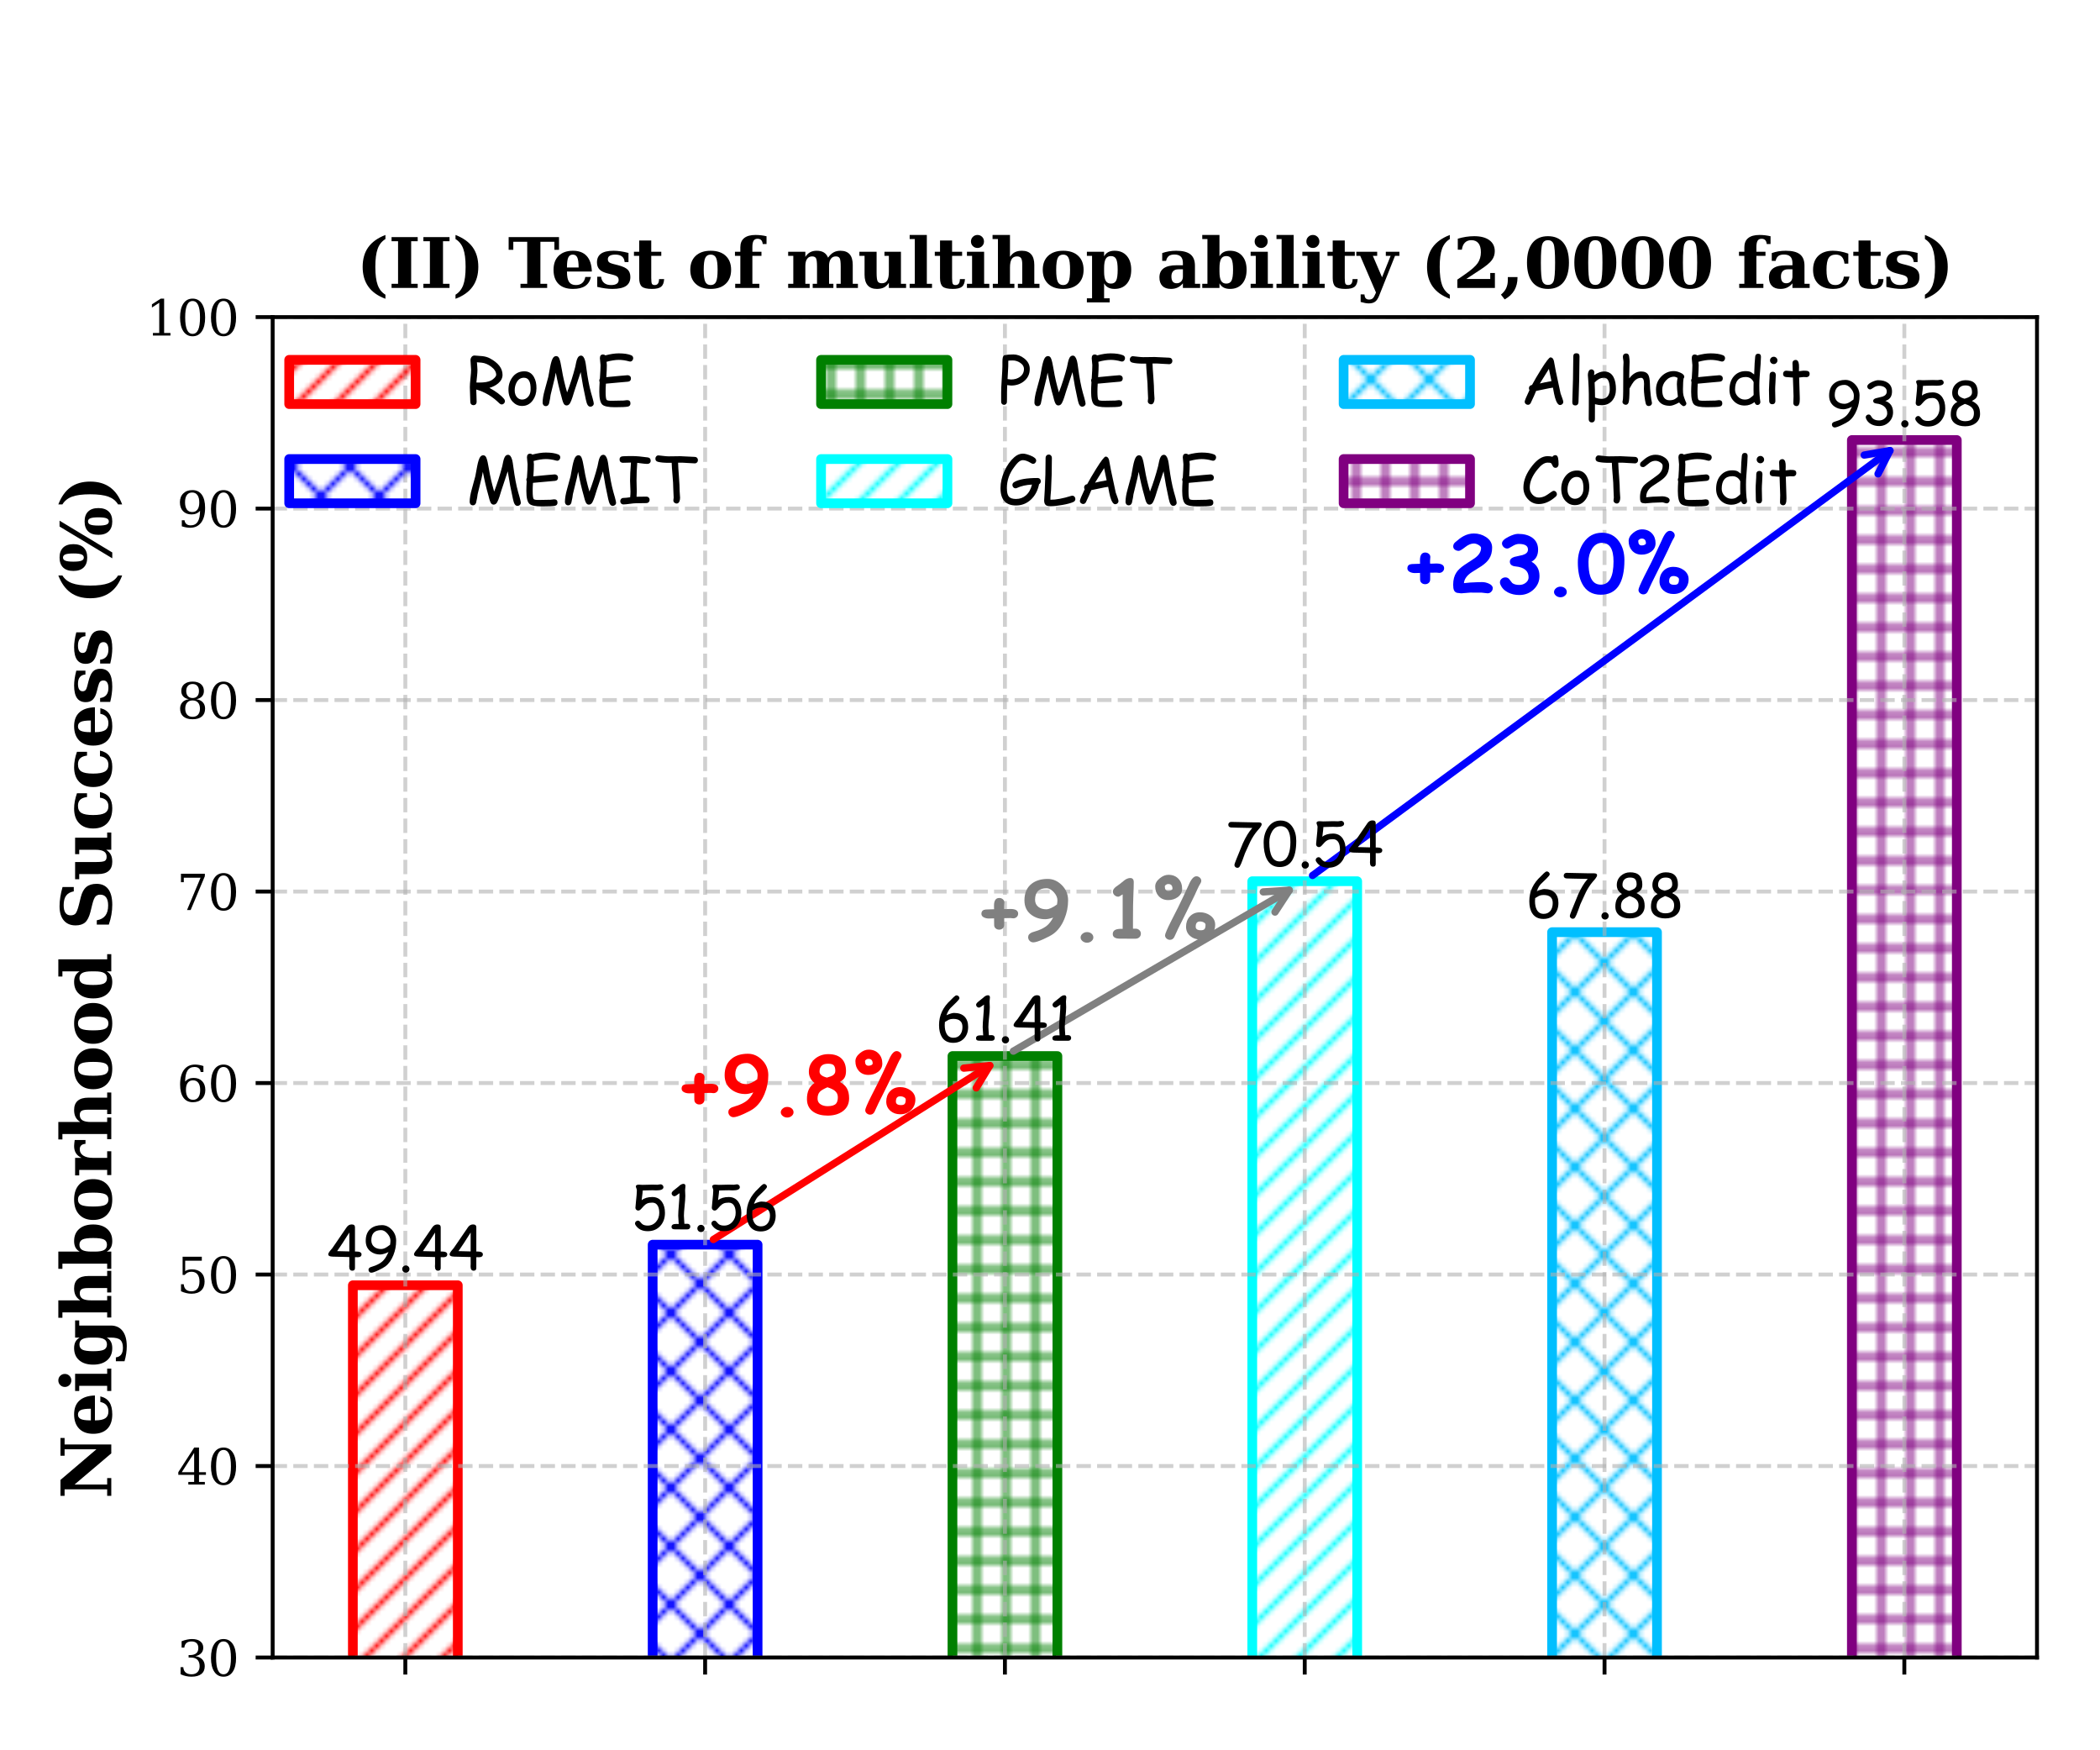 <?xml version="1.0" encoding="utf-8" standalone="no"?>
<!DOCTYPE svg PUBLIC "-//W3C//DTD SVG 1.1//EN"
  "http://www.w3.org/Graphics/SVG/1.1/DTD/svg11.dtd">
<svg xmlns:xlink="http://www.w3.org/1999/xlink" width="432pt" height="360pt" viewBox="0 0 432 360" xmlns="http://www.w3.org/2000/svg" version="1.1">
 <defs>
  <style type="text/css">*{stroke-linejoin: round; stroke-linecap: butt}</style>
 </defs>
 <g id="figure_1">
  <g id="patch_1">
   <path d="M 0 360 
L 432 360 
L 432 0 
L 0 0 
L 0 360 
z
" style="fill: none"/>
  </g>
  <g id="axes_1">
   <g id="patch_2">
    <path d="M 56.09 340.92 
L 419.04 340.92 
L 419.04 65.22 
L 56.09 65.22 
L 56.09 340.92 
z
" style="fill: none"/>
   </g>
   <g id="patch_3">
    <path d="M 72.588 459.077 
L 94.174 459.077 
L 94.174 264.354 
L 72.588 264.354 
z
" clip-path="url(#p72518c578a)" style="fill: url(#h126a8cbf40); stroke: #ff0000; stroke-width: 2; stroke-linejoin: miter"/>
   </g>
   <g id="patch_4">
    <path d="M 134.261 459.077 
L 155.847 459.077 
L 155.847 256.004 
L 134.261 256.004 
z
" clip-path="url(#p72518c578a)" style="fill: url(#h0f2c87c98b); stroke: #0000ff; stroke-width: 2; stroke-linejoin: miter"/>
   </g>
   <g id="patch_5">
    <path d="M 195.935 459.077 
L 217.521 459.077 
L 217.521 217.209 
L 195.935 217.209 
z
" clip-path="url(#p72518c578a)" style="fill: url(#h667ac7ffba); stroke: #008000; stroke-width: 2; stroke-linejoin: miter"/>
   </g>
   <g id="patch_6">
    <path d="M 257.609 459.077 
L 279.195 459.077 
L 279.195 181.25 
L 257.609 181.25 
z
" clip-path="url(#p72518c578a)" style="fill: url(#h3db17dea75); stroke: #00ffff; stroke-width: 2; stroke-linejoin: miter"/>
   </g>
   <g id="patch_7">
    <path d="M 319.283 459.077 
L 340.869 459.077 
L 340.869 191.727 
L 319.283 191.727 
z
" clip-path="url(#p72518c578a)" style="fill: url(#h3de9d64709); stroke: #00bfff; stroke-width: 2; stroke-linejoin: miter"/>
   </g>
   <g id="patch_8">
    <path d="M 380.956 459.077 
L 402.542 459.077 
L 402.542 90.506 
L 380.956 90.506 
z
" clip-path="url(#p72518c578a)" style="fill: url(#h032c7294ec); stroke: #800080; stroke-width: 2; stroke-linejoin: miter"/>
   </g>
   <g id="matplotlib.axis_1">
    <g id="xtick_1">
     <g id="line2d_1">
      <path d="M 83.381 340.92 
L 83.381 65.22 
" clip-path="url(#p72518c578a)" style="fill: none; stroke-dasharray: 2.96,1.28; stroke-dashoffset: 0; stroke: #b0b0b0; stroke-opacity: 0.6; stroke-width: 0.8"/>
     </g>
     <g id="line2d_2">
      <defs>
       <path id="m85e37928d1" d="M 0 0 
L 0 3.5 
" style="stroke: #000000; stroke-width: 0.8"/>
      </defs>
      <g>
       <use xlink:href="#m85e37928d1" x="83.381" y="340.92" style="stroke: #000000; stroke-width: 0.8"/>
      </g>
     </g>
    </g>
    <g id="xtick_2">
     <g id="line2d_3">
      <path d="M 145.054 340.92 
L 145.054 65.22 
" clip-path="url(#p72518c578a)" style="fill: none; stroke-dasharray: 2.96,1.28; stroke-dashoffset: 0; stroke: #b0b0b0; stroke-opacity: 0.6; stroke-width: 0.8"/>
     </g>
     <g id="line2d_4">
      <g>
       <use xlink:href="#m85e37928d1" x="145.054" y="340.92" style="stroke: #000000; stroke-width: 0.8"/>
      </g>
     </g>
    </g>
    <g id="xtick_3">
     <g id="line2d_5">
      <path d="M 206.728 340.92 
L 206.728 65.22 
" clip-path="url(#p72518c578a)" style="fill: none; stroke-dasharray: 2.96,1.28; stroke-dashoffset: 0; stroke: #b0b0b0; stroke-opacity: 0.6; stroke-width: 0.8"/>
     </g>
     <g id="line2d_6">
      <g>
       <use xlink:href="#m85e37928d1" x="206.728" y="340.92" style="stroke: #000000; stroke-width: 0.8"/>
      </g>
     </g>
    </g>
    <g id="xtick_4">
     <g id="line2d_7">
      <path d="M 268.402 340.92 
L 268.402 65.22 
" clip-path="url(#p72518c578a)" style="fill: none; stroke-dasharray: 2.96,1.28; stroke-dashoffset: 0; stroke: #b0b0b0; stroke-opacity: 0.6; stroke-width: 0.8"/>
     </g>
     <g id="line2d_8">
      <g>
       <use xlink:href="#m85e37928d1" x="268.402" y="340.92" style="stroke: #000000; stroke-width: 0.8"/>
      </g>
     </g>
    </g>
    <g id="xtick_5">
     <g id="line2d_9">
      <path d="M 330.076 340.92 
L 330.076 65.22 
" clip-path="url(#p72518c578a)" style="fill: none; stroke-dasharray: 2.96,1.28; stroke-dashoffset: 0; stroke: #b0b0b0; stroke-opacity: 0.6; stroke-width: 0.8"/>
     </g>
     <g id="line2d_10">
      <g>
       <use xlink:href="#m85e37928d1" x="330.076" y="340.92" style="stroke: #000000; stroke-width: 0.8"/>
      </g>
     </g>
    </g>
    <g id="xtick_6">
     <g id="line2d_11">
      <path d="M 391.749 340.92 
L 391.749 65.22 
" clip-path="url(#p72518c578a)" style="fill: none; stroke-dasharray: 2.96,1.28; stroke-dashoffset: 0; stroke: #b0b0b0; stroke-opacity: 0.6; stroke-width: 0.8"/>
     </g>
     <g id="line2d_12">
      <g>
       <use xlink:href="#m85e37928d1" x="391.749" y="340.92" style="stroke: #000000; stroke-width: 0.8"/>
      </g>
     </g>
    </g>
   </g>
   <g id="matplotlib.axis_2">
    <g id="ytick_1">
     <g id="line2d_13">
      <path d="M 56.09 340.92 
L 419.04 340.92 
" clip-path="url(#p72518c578a)" style="fill: none; stroke-dasharray: 2.96,1.28; stroke-dashoffset: 0; stroke: #b0b0b0; stroke-opacity: 0.6; stroke-width: 0.8"/>
     </g>
     <g id="line2d_14">
      <defs>
       <path id="m9cf1852f47" d="M 0 0 
L -3.5 0 
" style="stroke: #000000; stroke-width: 0.8"/>
      </defs>
      <g>
       <use xlink:href="#m9cf1852f47" x="56.09" y="340.92" style="stroke: #000000; stroke-width: 0.8"/>
      </g>
     </g>
     <g id="text_1">
      <!-- 30 -->
      <g transform="translate(36.365 344.719) scale(0.1 -0.1)">
       <defs>
        <path id="DejaVuSerif-33" d="M 622 4469 
Q 988 4606 1323 4678 
Q 1659 4750 1953 4750 
Q 2638 4750 3022 4454 
Q 3406 4159 3406 3634 
Q 3406 3213 3140 2930 
Q 2875 2647 2388 2547 
Q 2963 2466 3280 2130 
Q 3597 1794 3597 1259 
Q 3597 606 3158 257 
Q 2719 -91 1894 -91 
Q 1528 -91 1179 -12 
Q 831 66 488 225 
L 488 1131 
L 838 1131 
Q 869 681 1141 450 
Q 1413 219 1906 219 
Q 2384 219 2661 495 
Q 2938 772 2938 1253 
Q 2938 1803 2653 2086 
Q 2369 2369 1819 2369 
L 1522 2369 
L 1522 2688 
L 1678 2688 
Q 2225 2688 2498 2914 
Q 2772 3141 2772 3597 
Q 2772 4006 2547 4223 
Q 2322 4441 1900 4441 
Q 1478 4441 1245 4241 
Q 1013 4041 972 3647 
L 622 3647 
L 622 4469 
z
" transform="scale(0.016)"/>
        <path id="DejaVuSerif-30" d="M 2034 219 
Q 2513 219 2750 744 
Q 2988 1269 2988 2328 
Q 2988 3391 2750 3916 
Q 2513 4441 2034 4441 
Q 1556 4441 1318 3916 
Q 1081 3391 1081 2328 
Q 1081 1269 1318 744 
Q 1556 219 2034 219 
z
M 2034 -91 
Q 1275 -91 848 546 
Q 422 1184 422 2328 
Q 422 3475 848 4112 
Q 1275 4750 2034 4750 
Q 2797 4750 3222 4112 
Q 3647 3475 3647 2328 
Q 3647 1184 3222 546 
Q 2797 -91 2034 -91 
z
" transform="scale(0.016)"/>
       </defs>
       <use xlink:href="#DejaVuSerif-33"/>
       <use xlink:href="#DejaVuSerif-30" x="63.623"/>
      </g>
     </g>
    </g>
    <g id="ytick_2">
     <g id="line2d_15">
      <path d="M 56.09 301.534 
L 419.04 301.534 
" clip-path="url(#p72518c578a)" style="fill: none; stroke-dasharray: 2.96,1.28; stroke-dashoffset: 0; stroke: #b0b0b0; stroke-opacity: 0.6; stroke-width: 0.8"/>
     </g>
     <g id="line2d_16">
      <g>
       <use xlink:href="#m9cf1852f47" x="56.09" y="301.534" style="stroke: #000000; stroke-width: 0.8"/>
      </g>
     </g>
     <g id="text_2">
      <!-- 40 -->
      <g transform="translate(36.365 305.334) scale(0.1 -0.1)">
       <defs>
        <path id="DejaVuSerif-34" d="M 2234 1581 
L 2234 4063 
L 641 1581 
L 2234 1581 
z
M 3609 0 
L 1484 0 
L 1484 331 
L 2234 331 
L 2234 1247 
L 197 1247 
L 197 1588 
L 2241 4750 
L 2859 4750 
L 2859 1581 
L 3750 1581 
L 3750 1247 
L 2859 1247 
L 2859 331 
L 3609 331 
L 3609 0 
z
" transform="scale(0.016)"/>
       </defs>
       <use xlink:href="#DejaVuSerif-34"/>
       <use xlink:href="#DejaVuSerif-30" x="63.623"/>
      </g>
     </g>
    </g>
    <g id="ytick_3">
     <g id="line2d_17">
      <path d="M 56.09 262.149 
L 419.04 262.149 
" clip-path="url(#p72518c578a)" style="fill: none; stroke-dasharray: 2.96,1.28; stroke-dashoffset: 0; stroke: #b0b0b0; stroke-opacity: 0.6; stroke-width: 0.8"/>
     </g>
     <g id="line2d_18">
      <g>
       <use xlink:href="#m9cf1852f47" x="56.09" y="262.149" style="stroke: #000000; stroke-width: 0.8"/>
      </g>
     </g>
     <g id="text_3">
      <!-- 50 -->
      <g transform="translate(36.365 265.948) scale(0.1 -0.1)">
       <defs>
        <path id="DejaVuSerif-35" d="M 3219 4666 
L 3219 4153 
L 1081 4153 
L 1081 2816 
Q 1244 2928 1461 2984 
Q 1678 3041 1947 3041 
Q 2703 3041 3140 2622 
Q 3578 2203 3578 1478 
Q 3578 738 3136 323 
Q 2694 -91 1894 -91 
Q 1572 -91 1234 -12 
Q 897 66 544 225 
L 544 1131 
L 897 1131 
Q 925 688 1179 453 
Q 1434 219 1894 219 
Q 2388 219 2653 544 
Q 2919 869 2919 1478 
Q 2919 2084 2655 2407 
Q 2391 2731 1894 2731 
Q 1613 2731 1398 2631 
Q 1184 2531 1019 2322 
L 750 2322 
L 750 4666 
L 3219 4666 
z
" transform="scale(0.016)"/>
       </defs>
       <use xlink:href="#DejaVuSerif-35"/>
       <use xlink:href="#DejaVuSerif-30" x="63.623"/>
      </g>
     </g>
    </g>
    <g id="ytick_4">
     <g id="line2d_19">
      <path d="M 56.09 222.763 
L 419.04 222.763 
" clip-path="url(#p72518c578a)" style="fill: none; stroke-dasharray: 2.96,1.28; stroke-dashoffset: 0; stroke: #b0b0b0; stroke-opacity: 0.6; stroke-width: 0.8"/>
     </g>
     <g id="line2d_20">
      <g>
       <use xlink:href="#m9cf1852f47" x="56.09" y="222.763" style="stroke: #000000; stroke-width: 0.8"/>
      </g>
     </g>
     <g id="text_4">
      <!-- 60 -->
      <g transform="translate(36.365 226.562) scale(0.1 -0.1)">
       <defs>
        <path id="DejaVuSerif-36" d="M 2094 219 
Q 2534 219 2771 542 
Q 3009 866 3009 1472 
Q 3009 2078 2771 2401 
Q 2534 2725 2094 2725 
Q 1647 2725 1412 2412 
Q 1178 2100 1178 1509 
Q 1178 888 1415 553 
Q 1653 219 2094 219 
z
M 1075 2569 
Q 1288 2803 1556 2918 
Q 1825 3034 2163 3034 
Q 2859 3034 3264 2615 
Q 3669 2197 3669 1472 
Q 3669 763 3233 336 
Q 2797 -91 2069 -91 
Q 1278 -91 853 498 
Q 428 1088 428 2181 
Q 428 3406 931 4078 
Q 1434 4750 2350 4750 
Q 2597 4750 2869 4703 
Q 3141 4656 3425 4563 
L 3425 3794 
L 3072 3794 
Q 3034 4109 2831 4275 
Q 2628 4441 2284 4441 
Q 1678 4441 1381 3981 
Q 1084 3522 1075 2569 
z
" transform="scale(0.016)"/>
       </defs>
       <use xlink:href="#DejaVuSerif-36"/>
       <use xlink:href="#DejaVuSerif-30" x="63.623"/>
      </g>
     </g>
    </g>
    <g id="ytick_5">
     <g id="line2d_21">
      <path d="M 56.09 183.377 
L 419.04 183.377 
" clip-path="url(#p72518c578a)" style="fill: none; stroke-dasharray: 2.96,1.28; stroke-dashoffset: 0; stroke: #b0b0b0; stroke-opacity: 0.6; stroke-width: 0.8"/>
     </g>
     <g id="line2d_22">
      <g>
       <use xlink:href="#m9cf1852f47" x="56.09" y="183.377" style="stroke: #000000; stroke-width: 0.8"/>
      </g>
     </g>
     <g id="text_5">
      <!-- 70 -->
      <g transform="translate(36.365 187.176) scale(0.1 -0.1)">
       <defs>
        <path id="DejaVuSerif-37" d="M 3609 4347 
L 1784 0 
L 1319 0 
L 3059 4153 
L 903 4153 
L 903 3578 
L 538 3578 
L 538 4666 
L 3609 4666 
L 3609 4347 
z
" transform="scale(0.016)"/>
       </defs>
       <use xlink:href="#DejaVuSerif-37"/>
       <use xlink:href="#DejaVuSerif-30" x="63.623"/>
      </g>
     </g>
    </g>
    <g id="ytick_6">
     <g id="line2d_23">
      <path d="M 56.09 143.991 
L 419.04 143.991 
" clip-path="url(#p72518c578a)" style="fill: none; stroke-dasharray: 2.96,1.28; stroke-dashoffset: 0; stroke: #b0b0b0; stroke-opacity: 0.6; stroke-width: 0.8"/>
     </g>
     <g id="line2d_24">
      <g>
       <use xlink:href="#m9cf1852f47" x="56.09" y="143.991" style="stroke: #000000; stroke-width: 0.8"/>
      </g>
     </g>
     <g id="text_6">
      <!-- 80 -->
      <g transform="translate(36.365 147.791) scale(0.1 -0.1)">
       <defs>
        <path id="DejaVuSerif-38" d="M 2981 1275 
Q 2981 1775 2732 2051 
Q 2484 2328 2034 2328 
Q 1584 2328 1336 2051 
Q 1088 1775 1088 1275 
Q 1088 772 1336 495 
Q 1584 219 2034 219 
Q 2484 219 2732 495 
Q 2981 772 2981 1275 
z
M 2853 3541 
Q 2853 3966 2637 4203 
Q 2422 4441 2034 4441 
Q 1650 4441 1433 4203 
Q 1216 3966 1216 3541 
Q 1216 3113 1433 2875 
Q 1650 2638 2034 2638 
Q 2422 2638 2637 2875 
Q 2853 3113 2853 3541 
z
M 2516 2484 
Q 3047 2413 3344 2092 
Q 3641 1772 3641 1275 
Q 3641 619 3225 264 
Q 2809 -91 2034 -91 
Q 1263 -91 845 264 
Q 428 619 428 1275 
Q 428 1772 725 2092 
Q 1022 2413 1556 2484 
Q 1084 2569 832 2842 
Q 581 3116 581 3541 
Q 581 4103 968 4426 
Q 1356 4750 2034 4750 
Q 2713 4750 3100 4426 
Q 3488 4103 3488 3541 
Q 3488 3116 3236 2842 
Q 2984 2569 2516 2484 
z
" transform="scale(0.016)"/>
       </defs>
       <use xlink:href="#DejaVuSerif-38"/>
       <use xlink:href="#DejaVuSerif-30" x="63.623"/>
      </g>
     </g>
    </g>
    <g id="ytick_7">
     <g id="line2d_25">
      <path d="M 56.09 104.606 
L 419.04 104.606 
" clip-path="url(#p72518c578a)" style="fill: none; stroke-dasharray: 2.96,1.28; stroke-dashoffset: 0; stroke: #b0b0b0; stroke-opacity: 0.6; stroke-width: 0.8"/>
     </g>
     <g id="line2d_26">
      <g>
       <use xlink:href="#m9cf1852f47" x="56.09" y="104.606" style="stroke: #000000; stroke-width: 0.8"/>
      </g>
     </g>
     <g id="text_7">
      <!-- 90 -->
      <g transform="translate(36.365 108.405) scale(0.1 -0.1)">
       <defs>
        <path id="DejaVuSerif-39" d="M 2994 2091 
Q 2784 1856 2512 1740 
Q 2241 1625 1900 1625 
Q 1206 1625 804 2044 
Q 403 2463 403 3188 
Q 403 3897 839 4323 
Q 1275 4750 2003 4750 
Q 2794 4750 3217 4161 
Q 3641 3572 3641 2478 
Q 3641 1253 3137 581 
Q 2634 -91 1722 -91 
Q 1475 -91 1203 -44 
Q 931 3 647 97 
L 647 872 
L 997 872 
Q 1038 556 1241 387 
Q 1444 219 1784 219 
Q 2391 219 2687 676 
Q 2984 1134 2994 2091 
z
M 1978 4441 
Q 1534 4441 1298 4117 
Q 1063 3794 1063 3188 
Q 1063 2581 1298 2256 
Q 1534 1931 1978 1931 
Q 2422 1931 2658 2245 
Q 2894 2559 2894 3150 
Q 2894 3772 2656 4106 
Q 2419 4441 1978 4441 
z
" transform="scale(0.016)"/>
       </defs>
       <use xlink:href="#DejaVuSerif-39"/>
       <use xlink:href="#DejaVuSerif-30" x="63.623"/>
      </g>
     </g>
    </g>
    <g id="ytick_8">
     <g id="line2d_27">
      <path d="M 56.09 65.22 
L 419.04 65.22 
" clip-path="url(#p72518c578a)" style="fill: none; stroke-dasharray: 2.96,1.28; stroke-dashoffset: 0; stroke: #b0b0b0; stroke-opacity: 0.6; stroke-width: 0.8"/>
     </g>
     <g id="line2d_28">
      <g>
       <use xlink:href="#m9cf1852f47" x="56.09" y="65.22" style="stroke: #000000; stroke-width: 0.8"/>
      </g>
     </g>
     <g id="text_8">
      <!-- 100 -->
      <g transform="translate(30.003 69.019) scale(0.1 -0.1)">
       <defs>
        <path id="DejaVuSerif-31" d="M 909 0 
L 909 331 
L 1722 331 
L 1722 4213 
L 781 3603 
L 781 4013 
L 1919 4750 
L 2350 4750 
L 2350 331 
L 3163 331 
L 3163 0 
L 909 0 
z
" transform="scale(0.016)"/>
       </defs>
       <use xlink:href="#DejaVuSerif-31"/>
       <use xlink:href="#DejaVuSerif-30" x="63.623"/>
       <use xlink:href="#DejaVuSerif-30" x="127.246"/>
      </g>
     </g>
    </g>
    <g id="text_9">
     <!-- Neighborhood Success (%) -->
     <g transform="translate(22.892 308.292) rotate(-90) scale(0.14 -0.14)">
      <defs>
       <path id="DejaVuSerif-Bold-4e" d="M 281 0 
L 281 378 
L 878 378 
L 878 4288 
L 281 4288 
L 281 4666 
L 1741 4666 
L 4556 1363 
L 4556 4288 
L 3963 4288 
L 3963 4666 
L 5594 4666 
L 5594 4288 
L 4997 4288 
L 4997 0 
L 4178 0 
L 1319 3372 
L 1319 378 
L 1913 378 
L 1913 0 
L 281 0 
z
" transform="scale(0.016)"/>
       <path id="DejaVuSerif-Bold-65" d="M 2566 1875 
Q 2566 2531 2444 2795 
Q 2322 3059 2028 3059 
Q 1744 3059 1620 2800 
Q 1497 2541 1497 1931 
L 1497 1875 
L 2566 1875 
z
M 3781 1503 
L 1497 1503 
L 1497 1478 
Q 1497 834 1690 548 
Q 1884 263 2316 263 
Q 2675 263 2897 453 
Q 3119 644 3181 1006 
L 3700 1006 
Q 3566 441 3166 175 
Q 2766 -91 2047 -91 
Q 1184 -91 723 364 
Q 263 819 263 1663 
Q 263 2488 734 2950 
Q 1206 3413 2047 3413 
Q 2872 3413 3312 2927 
Q 3753 2441 3781 1503 
z
" transform="scale(0.016)"/>
       <path id="DejaVuSerif-Bold-69" d="M 588 4263 
Q 588 4516 763 4689 
Q 938 4863 1191 4863 
Q 1438 4863 1611 4689 
Q 1784 4516 1784 4263 
Q 1784 4016 1611 3842 
Q 1438 3669 1191 3669 
Q 938 3669 763 3841 
Q 588 4013 588 4263 
z
M 1797 378 
L 2272 378 
L 2272 0 
L 219 0 
L 219 378 
L 691 378 
L 691 2944 
L 219 2944 
L 219 3322 
L 1797 3322 
L 1797 378 
z
" transform="scale(0.016)"/>
       <path id="DejaVuSerif-Bold-67" d="M 3853 2944 
L 3853 44 
Q 3853 -656 3354 -1039 
Q 2856 -1422 1947 -1422 
Q 1616 -1422 1275 -1370 
Q 934 -1319 575 -1216 
L 575 -422 
L 928 -422 
Q 975 -750 1192 -909 
Q 1409 -1069 1813 -1069 
Q 2325 -1069 2536 -823 
Q 2747 -578 2747 44 
L 2747 422 
Q 2606 163 2367 36 
Q 2128 -91 1778 -91 
Q 1072 -91 667 378 
Q 263 847 263 1663 
Q 263 2481 667 2947 
Q 1072 3413 1778 3413 
Q 2128 3413 2367 3286 
Q 2606 3159 2747 2900 
L 2747 3322 
L 4325 3322 
L 4325 2944 
L 3853 2944 
z
M 2747 1825 
Q 2747 2406 2597 2665 
Q 2447 2925 2119 2925 
Q 1775 2925 1636 2651 
Q 1497 2378 1497 1663 
Q 1497 947 1637 672 
Q 1778 397 2119 397 
Q 2447 397 2597 656 
Q 2747 916 2747 1497 
L 2747 1825 
z
" transform="scale(0.016)"/>
       <path id="DejaVuSerif-Bold-68" d="M 219 0 
L 219 378 
L 691 378 
L 691 4488 
L 197 4488 
L 197 4863 
L 1797 4863 
L 1797 2853 
Q 1997 3150 2253 3281 
Q 2509 3413 2900 3413 
Q 3459 3413 3745 3083 
Q 4031 2753 4031 2113 
L 4031 378 
L 4506 378 
L 4506 0 
L 2522 0 
L 2522 378 
L 2925 378 
L 2925 2144 
Q 2925 2566 2817 2730 
Q 2709 2894 2444 2894 
Q 2109 2894 1953 2648 
Q 1797 2403 1797 1869 
L 1797 378 
L 2203 378 
L 2203 0 
L 219 0 
z
" transform="scale(0.016)"/>
       <path id="DejaVuSerif-Bold-62" d="M 622 378 
L 622 4488 
L 147 4488 
L 147 4863 
L 1728 4863 
L 1728 2900 
Q 1869 3159 2106 3286 
Q 2344 3413 2694 3413 
Q 3403 3413 3811 2945 
Q 4219 2478 4219 1663 
Q 4219 847 3811 378 
Q 3403 -91 2694 -91 
Q 2344 -91 2106 36 
Q 1869 163 1728 422 
L 1728 0 
L 147 0 
L 147 378 
L 622 378 
z
M 1728 1497 
Q 1728 916 1876 656 
Q 2025 397 2356 397 
Q 2697 397 2836 672 
Q 2975 947 2975 1663 
Q 2975 2378 2836 2651 
Q 2697 2925 2356 2925 
Q 2025 2925 1876 2665 
Q 1728 2406 1728 1825 
L 1728 1497 
z
" transform="scale(0.016)"/>
       <path id="DejaVuSerif-Bold-6f" d="M 2138 263 
Q 2488 263 2630 563 
Q 2772 863 2772 1663 
Q 2772 2463 2631 2761 
Q 2491 3059 2138 3059 
Q 1784 3059 1640 2757 
Q 1497 2456 1497 1663 
Q 1497 869 1640 566 
Q 1784 263 2138 263 
z
M 2138 -91 
Q 1259 -91 761 376 
Q 263 844 263 1663 
Q 263 2484 761 2948 
Q 1259 3413 2138 3413 
Q 3019 3413 3516 2948 
Q 4013 2484 4013 1663 
Q 4013 844 3514 376 
Q 3016 -91 2138 -91 
z
" transform="scale(0.016)"/>
       <path id="DejaVuSerif-Bold-72" d="M 3438 3359 
L 3438 2369 
L 3084 2369 
Q 3066 2634 2941 2764 
Q 2816 2894 2578 2894 
Q 2216 2894 2006 2575 
Q 1797 2256 1797 1691 
L 1797 378 
L 2400 378 
L 2400 0 
L 219 0 
L 219 378 
L 691 378 
L 691 2944 
L 184 2944 
L 184 3322 
L 1797 3322 
L 1797 2731 
Q 1959 3078 2226 3245 
Q 2494 3413 2881 3413 
Q 2978 3413 3117 3398 
Q 3256 3384 3438 3359 
z
" transform="scale(0.016)"/>
       <path id="DejaVuSerif-Bold-64" d="M 2747 1497 
L 2747 1825 
Q 2747 2406 2597 2665 
Q 2447 2925 2119 2925 
Q 1775 2925 1636 2651 
Q 1497 2378 1497 1663 
Q 1497 947 1637 672 
Q 1778 397 2119 397 
Q 2447 397 2597 656 
Q 2747 916 2747 1497 
z
M 3853 378 
L 4325 378 
L 4325 0 
L 2747 0 
L 2747 422 
Q 2606 163 2367 36 
Q 2128 -91 1778 -91 
Q 1072 -91 667 378 
Q 263 847 263 1663 
Q 263 2481 667 2947 
Q 1072 3413 1778 3413 
Q 2128 3413 2367 3286 
Q 2606 3159 2747 2900 
L 2747 4488 
L 2272 4488 
L 2272 4863 
L 3853 4863 
L 3853 378 
z
" transform="scale(0.016)"/>
       <path id="DejaVuSerif-Bold-20" transform="scale(0.016)"/>
       <path id="DejaVuSerif-Bold-53" d="M 494 225 
L 494 1331 
L 891 1331 
Q 981 806 1318 547 
Q 1656 288 2253 288 
Q 2738 288 2991 472 
Q 3244 656 3244 1013 
Q 3244 1294 3072 1450 
Q 2900 1606 2363 1741 
L 1663 1913 
Q 978 2088 700 2398 
Q 422 2709 422 3284 
Q 422 3978 883 4364 
Q 1344 4750 2175 4750 
Q 2584 4750 3026 4681 
Q 3469 4613 3944 4475 
L 3944 3444 
L 3547 3444 
Q 3456 3925 3150 4148 
Q 2844 4372 2278 4372 
Q 1816 4372 1580 4211 
Q 1344 4050 1344 3731 
Q 1344 3441 1506 3289 
Q 1669 3138 2303 2975 
L 3003 2803 
Q 3653 2641 3945 2297 
Q 4238 1953 4238 1350 
Q 4238 644 3750 276 
Q 3263 -91 2316 -91 
Q 1859 -91 1409 -12 
Q 959 66 494 225 
z
" transform="scale(0.016)"/>
       <path id="DejaVuSerif-Bold-75" d="M 3963 3322 
L 3963 378 
L 4434 378 
L 4434 0 
L 2853 0 
L 2853 469 
Q 2656 172 2400 40 
Q 2144 -91 1753 -91 
Q 1194 -91 908 239 
Q 622 569 622 1209 
L 622 2944 
L 147 2944 
L 147 3322 
L 1728 3322 
L 1728 1381 
Q 1728 763 1831 595 
Q 1934 428 2209 428 
Q 2544 428 2698 675 
Q 2853 922 2853 1459 
L 2853 2944 
L 2450 2944 
L 2450 3322 
L 3963 3322 
z
" transform="scale(0.016)"/>
       <path id="DejaVuSerif-Bold-63" d="M 3609 1038 
Q 3491 469 3123 189 
Q 2756 -91 2125 -91 
Q 1238 -91 750 368 
Q 263 828 263 1663 
Q 263 2488 744 2950 
Q 1225 3413 2081 3413 
Q 2428 3413 2781 3347 
Q 3134 3281 3500 3150 
L 3500 2228 
L 3150 2228 
Q 3100 2650 2903 2854 
Q 2706 3059 2350 3059 
Q 1888 3059 1692 2746 
Q 1497 2434 1497 1663 
Q 1497 909 1687 586 
Q 1878 263 2309 263 
Q 2644 263 2845 463 
Q 3047 663 3091 1038 
L 3609 1038 
z
" transform="scale(0.016)"/>
       <path id="DejaVuSerif-Bold-73" d="M 300 97 
L 300 1025 
L 653 1025 
Q 697 653 931 458 
Q 1166 263 1569 263 
Q 1906 263 2086 380 
Q 2266 497 2266 716 
Q 2266 916 2152 1025 
Q 2038 1134 1709 1216 
L 1253 1331 
Q 738 1459 506 1698 
Q 275 1938 275 2344 
Q 275 2884 650 3148 
Q 1025 3413 1806 3413 
Q 2100 3413 2433 3364 
Q 2766 3316 3169 3213 
L 3169 2375 
L 2816 2375 
Q 2788 2716 2573 2887 
Q 2359 3059 1959 3059 
Q 1622 3059 1448 2951 
Q 1275 2844 1275 2638 
Q 1275 2469 1375 2372 
Q 1475 2275 1734 2209 
L 2188 2094 
Q 2841 1928 3091 1684 
Q 3341 1441 3341 1006 
Q 3341 444 2939 176 
Q 2538 -91 1691 -91 
Q 1381 -91 1034 -44 
Q 688 3 300 97 
z
" transform="scale(0.016)"/>
       <path id="DejaVuSerif-Bold-28" d="M 2694 -997 
Q 1641 -606 1122 122 
Q 603 850 603 1931 
Q 603 3013 1115 3731 
Q 1628 4450 2694 4863 
L 2694 4488 
Q 2200 4188 1983 3598 
Q 1766 3009 1766 1931 
Q 1766 856 1983 267 
Q 2200 -322 2694 -622 
L 2694 -997 
z
" transform="scale(0.016)"/>
       <path id="DejaVuSerif-Bold-25" d="M 1381 4434 
Q 1181 4434 1093 4217 
Q 1006 4000 1006 3481 
Q 1006 2959 1093 2740 
Q 1181 2522 1381 2522 
Q 1584 2522 1671 2740 
Q 1759 2959 1759 3481 
Q 1759 4000 1671 4217 
Q 1584 4434 1381 4434 
z
M 1381 4750 
Q 1978 4750 2295 4423 
Q 2613 4097 2613 3481 
Q 2613 2866 2295 2537 
Q 1978 2209 1381 2209 
Q 788 2209 470 2537 
Q 153 2866 153 3481 
Q 153 4097 470 4423 
Q 788 4750 1381 4750 
z
M 4231 4750 
L 4769 4750 
L 1850 -91 
L 1313 -91 
L 4231 4750 
z
M 4697 2450 
Q 5294 2450 5609 2123 
Q 5925 1797 5925 1184 
Q 5925 569 5609 239 
Q 5294 -91 4697 -91 
Q 4103 -91 3786 239 
Q 3469 569 3469 1184 
Q 3469 1797 3786 2123 
Q 4103 2450 4697 2450 
z
M 4697 2138 
Q 4494 2138 4406 1920 
Q 4319 1703 4319 1184 
Q 4319 663 4408 444 
Q 4497 225 4697 225 
Q 4900 225 4987 444 
Q 5075 663 5075 1184 
Q 5075 1703 4987 1920 
Q 4900 2138 4697 2138 
z
" transform="scale(0.016)"/>
       <path id="DejaVuSerif-Bold-29" d="M 325 -997 
L 325 -622 
Q 819 -322 1036 267 
Q 1253 856 1253 1931 
Q 1253 3009 1036 3598 
Q 819 4188 325 4488 
L 325 4863 
Q 1391 4450 1905 3731 
Q 2419 3013 2419 1931 
Q 2419 850 1898 122 
Q 1378 -606 325 -997 
z
" transform="scale(0.016)"/>
      </defs>
      <use xlink:href="#DejaVuSerif-Bold-4e"/>
      <use xlink:href="#DejaVuSerif-Bold-65" x="91.406"/>
      <use xlink:href="#DejaVuSerif-Bold-69" x="155.029"/>
      <use xlink:href="#DejaVuSerif-Bold-67" x="193.018"/>
      <use xlink:href="#DejaVuSerif-Bold-68" x="262.939"/>
      <use xlink:href="#DejaVuSerif-Bold-62" x="335.645"/>
      <use xlink:href="#DejaVuSerif-Bold-6f" x="405.566"/>
      <use xlink:href="#DejaVuSerif-Bold-72" x="472.266"/>
      <use xlink:href="#DejaVuSerif-Bold-68" x="524.951"/>
      <use xlink:href="#DejaVuSerif-Bold-6f" x="597.656"/>
      <use xlink:href="#DejaVuSerif-Bold-6f" x="664.355"/>
      <use xlink:href="#DejaVuSerif-Bold-64" x="731.055"/>
      <use xlink:href="#DejaVuSerif-Bold-20" x="800.977"/>
      <use xlink:href="#DejaVuSerif-Bold-53" x="835.791"/>
      <use xlink:href="#DejaVuSerif-Bold-75" x="908.008"/>
      <use xlink:href="#DejaVuSerif-Bold-63" x="980.713"/>
      <use xlink:href="#DejaVuSerif-Bold-63" x="1041.602"/>
      <use xlink:href="#DejaVuSerif-Bold-65" x="1102.49"/>
      <use xlink:href="#DejaVuSerif-Bold-73" x="1166.113"/>
      <use xlink:href="#DejaVuSerif-Bold-73" x="1222.412"/>
      <use xlink:href="#DejaVuSerif-Bold-20" x="1278.711"/>
      <use xlink:href="#DejaVuSerif-Bold-28" x="1313.525"/>
      <use xlink:href="#DejaVuSerif-Bold-25" x="1360.84"/>
      <use xlink:href="#DejaVuSerif-Bold-29" x="1455.859"/>
     </g>
    </g>
   </g>
   <g id="patch_9">
    <path d="M 56.09 340.92 
L 56.09 65.22 
" style="fill: none; stroke: #000000; stroke-width: 0.8; stroke-linejoin: miter; stroke-linecap: square"/>
   </g>
   <g id="patch_10">
    <path d="M 419.04 340.92 
L 419.04 65.22 
" style="fill: none; stroke: #000000; stroke-width: 0.8; stroke-linejoin: miter; stroke-linecap: square"/>
   </g>
   <g id="patch_11">
    <path d="M 56.09 340.92 
L 419.04 340.92 
" style="fill: none; stroke: #000000; stroke-width: 0.8; stroke-linejoin: miter; stroke-linecap: square"/>
   </g>
   <g id="patch_12">
    <path d="M 56.09 65.22 
L 419.04 65.22 
" style="fill: none; stroke: #000000; stroke-width: 0.8; stroke-linejoin: miter; stroke-linecap: square"/>
   </g>
   <g id="patch_13">
    <path d="M 208.456 216.202 
Q 237.564 199.231 265.222 183.104 
" style="fill: none; stroke: #808080; stroke-width: 1.5; stroke-linecap: round"/>
    <path d="M 259.867 183.448 
L 265.222 183.104 
L 262.285 187.595 
" style="fill: none; stroke: #808080; stroke-width: 1.5; stroke-linecap: round"/>
   </g>
   <g id="text_10">
    <!-- +9.1% -->
    <g style="fill: #808080" transform="translate(200.552 193.066) scale(0.16 -0.16)">
     <defs>
      <path id="ComicSansMS-Bold-2b" d="M 3081 1634 
Q 3044 1634 2970 1645 
Q 2897 1656 2856 1656 
Q 2772 1656 2608 1651 
Q 2444 1647 2356 1647 
Q 2359 1541 2356 1369 
Q 2353 1150 2353 1094 
Q 2353 934 2237 829 
Q 2122 725 1950 725 
Q 1778 725 1662 829 
Q 1547 934 1547 1094 
Q 1547 1053 1541 1631 
Q 1306 1619 1131 1619 
Q 909 1619 738 1700 
Q 522 1803 522 1994 
Q 522 2238 722 2313 
Q 831 2353 1131 2353 
Q 1309 2353 1541 2366 
Q 1541 2397 1537 2490 
Q 1534 2584 1534 2644 
Q 1534 3269 1956 3269 
Q 2122 3269 2244 3167 
Q 2366 3066 2366 2909 
Q 2366 2859 2355 2754 
Q 2344 2650 2344 2597 
L 2347 2378 
Q 2419 2375 2456 2375 
Q 2519 2375 2645 2381 
Q 2772 2388 2838 2388 
Q 3475 2388 3475 2009 
Q 3475 1859 3369 1750 
Q 3253 1634 3081 1634 
z
" transform="scale(0.016)"/>
      <path id="ComicSansMS-Bold-39" d="M 2469 1694 
Q 2278 1628 2120 1595 
Q 1963 1563 1838 1563 
Q 1209 1563 741 1900 
Q 166 2313 166 3078 
Q 166 3966 753 4419 
Q 1247 4800 2038 4800 
Q 2666 4800 3156 4316 
Q 3672 3809 3675 3091 
Q 3678 2309 3372 1575 
Q 3041 778 2466 372 
Q 2225 203 1713 -31 
Q 1125 -297 881 -297 
Q 697 -297 575 -166 
Q 463 -44 463 119 
Q 463 369 763 500 
Q 1019 581 1275 666 
Q 1731 841 1992 1064 
Q 2253 1288 2469 1694 
z
M 1947 4053 
Q 1484 4053 1253 3823 
Q 1022 3594 1019 3131 
Q 1019 2756 1291 2547 
Q 1538 2359 1928 2359 
Q 2084 2359 2298 2456 
Q 2513 2553 2784 2747 
Q 2816 2966 2816 3091 
Q 2813 3419 2519 3741 
Q 2228 4053 1947 4053 
z
" transform="scale(0.016)"/>
      <path id="ComicSansMS-Bold-2e" d="M 1378 -325 
Q 1169 -325 1016 -195 
Q 863 -66 863 97 
Q 863 263 1016 395 
Q 1169 528 1378 528 
Q 1600 528 1744 403 
Q 1888 278 1888 97 
Q 1888 -69 1738 -197 
Q 1588 -325 1378 -325 
z
" transform="scale(0.016)"/>
      <path id="ComicSansMS-Bold-31" d="M 2569 -3 
L 1328 0 
Q 738 0 738 372 
Q 738 791 1397 791 
Q 1459 791 1534 788 
L 1534 3559 
Q 1263 3372 1181 3372 
Q 1006 3372 876 3497 
Q 747 3622 747 3788 
Q 747 3959 956 4141 
L 1309 4397 
L 1691 4703 
Q 1925 4872 2144 4872 
Q 2425 4872 2425 4534 
Q 2425 4163 2394 3488 
Q 2363 2813 2363 1559 
L 2363 803 
L 2569 803 
Q 2750 803 2873 687 
Q 2997 572 2997 400 
Q 2997 228 2873 112 
Q 2750 -3 2569 -3 
z
" transform="scale(0.016)"/>
      <path id="ComicSansMS-Bold-25" d="M 1384 3100 
Q 888 3100 600 3434 
Q 334 3738 334 4200 
Q 334 4550 697 4847 
Q 1041 5131 1394 5131 
Q 1906 5131 2209 4803 
Q 2497 4494 2497 4013 
Q 2497 3588 2131 3328 
Q 1809 3100 1384 3100 
z
M 3963 4428 
Q 3850 4253 3719 3963 
Q 3531 3547 3500 3481 
Q 3288 3066 2884 2222 
Q 2872 2191 2181 809 
Q 2084 578 1866 128 
Q 1744 -94 1519 -94 
Q 1369 -94 1247 9 
Q 1125 113 1125 269 
Q 1125 434 1597 1378 
L 2172 2509 
Q 2466 3100 3016 4294 
Q 3319 5013 3641 5013 
Q 3797 5013 3917 4905 
Q 4038 4797 4038 4644 
Q 4038 4544 3963 4428 
z
M 3938 -63 
Q 3463 -63 3147 213 
Q 2813 500 2813 959 
Q 2813 1444 3103 1769 
Q 3416 2119 3931 2119 
Q 4394 2119 4750 1869 
Q 5153 1581 5153 1122 
Q 5153 619 4811 278 
Q 4469 -63 3938 -63 
z
M 1384 4391 
Q 1281 4391 1193 4327 
Q 1106 4263 1106 4200 
Q 1106 4019 1176 3928 
Q 1247 3838 1384 3838 
Q 1528 3838 1625 3892 
Q 1722 3947 1722 4013 
Q 1722 4203 1637 4297 
Q 1553 4391 1384 4391 
z
M 3931 1381 
Q 3759 1381 3673 1276 
Q 3588 1172 3588 959 
Q 3588 819 3692 747 
Q 3797 675 4006 675 
Q 4219 675 4298 773 
Q 4378 872 4378 1122 
Q 4378 1225 4245 1303 
Q 4113 1381 3931 1381 
z
" transform="scale(0.016)"/>
     </defs>
     <use xlink:href="#ComicSansMS-Bold-2b"/>
     <use xlink:href="#ComicSansMS-Bold-39" x="61.035"/>
     <use xlink:href="#ComicSansMS-Bold-2e" x="122.07"/>
     <use xlink:href="#ComicSansMS-Bold-31" x="165.43"/>
     <use xlink:href="#ComicSansMS-Bold-25" x="226.465"/>
    </g>
   </g>
   <g id="patch_14">
    <path d="M 146.745 254.941 
Q 175.889 236.608 203.613 219.169 
" style="fill: none; stroke: #ff0000; stroke-width: 1.5; stroke-linecap: round"/>
    <path d="M 198.273 219.693 
L 203.613 219.169 
L 200.828 223.756 
" style="fill: none; stroke: #ff0000; stroke-width: 1.5; stroke-linecap: round"/>
   </g>
   <g id="text_11">
    <!-- +9.8% -->
    <g style="fill: #ff0000" transform="translate(138.878 229.025) scale(0.16 -0.16)">
     <defs>
      <path id="ComicSansMS-Bold-38" d="M 1919 -169 
Q 1225 -169 781 125 
Q 266 469 256 1128 
Q 241 2050 863 2450 
Q 409 2809 409 3353 
Q 409 3969 878 4375 
Q 1325 4763 1956 4769 
Q 2703 4775 3075 4372 
Q 3394 4022 3394 3416 
Q 3394 3075 3272 2869 
Q 3163 2684 2906 2534 
Q 3288 2322 3453 2041 
Q 3644 1728 3644 1219 
Q 3644 550 3122 172 
Q 2650 -169 1919 -169 
z
M 1947 4000 
Q 1263 4000 1269 3356 
Q 1272 3034 1859 2884 
Q 2188 2975 2313 3050 
Q 2534 3184 2534 3416 
Q 2534 3766 2384 3894 
Q 2259 4000 1947 4000 
z
M 1900 2106 
Q 1450 1909 1306 1759 
Q 1097 1550 1109 1163 
Q 1119 859 1403 706 
Q 1625 588 1919 588 
Q 2409 588 2594 794 
Q 2738 956 2738 1313 
Q 2738 1634 2484 1834 
Q 2294 1984 1900 2106 
z
" transform="scale(0.016)"/>
     </defs>
     <use xlink:href="#ComicSansMS-Bold-2b"/>
     <use xlink:href="#ComicSansMS-Bold-39" x="61.035"/>
     <use xlink:href="#ComicSansMS-Bold-2e" x="122.07"/>
     <use xlink:href="#ComicSansMS-Bold-38" x="165.43"/>
     <use xlink:href="#ComicSansMS-Bold-25" x="226.465"/>
    </g>
   </g>
   <g id="patch_15">
    <path d="M 270.009 180.068 
Q 330.075 135.878 388.79 92.683 
" style="fill: none; stroke: #0000ff; stroke-width: 1.5; stroke-linecap: round"/>
    <path d="M 383.501 93.594 
L 388.79 92.683 
L 386.346 97.461 
" style="fill: none; stroke: #0000ff; stroke-width: 1.5; stroke-linecap: round"/>
   </g>
   <g id="text_12">
    <!-- +23.0% -->
    <g style="fill: #0000ff" transform="translate(288.18 122.014) scale(0.16 -0.16)">
     <defs>
      <path id="ComicSansMS-Bold-32" d="M 3150 -6 
Q 3072 -6 2908 20 
Q 2744 47 2672 47 
L 1753 50 
Q 1634 50 1393 20 
Q 1153 -9 1031 -9 
Q 997 -9 931 3 
Q 866 16 831 16 
Q 550 16 450 244 
Q 388 388 388 688 
Q 388 1272 647 1666 
Q 847 1969 1294 2272 
Q 1716 2550 2134 2825 
Q 2628 3184 2628 3641 
Q 2628 3759 2431 3876 
Q 2234 3994 2047 3994 
Q 1716 3994 1345 3698 
Q 975 3403 838 3403 
Q 672 3403 547 3484 
Q 391 3584 391 3763 
Q 391 3953 547 4091 
Q 925 4425 1206 4578 
Q 1613 4800 2047 4800 
Q 2588 4800 3022 4516 
Q 3519 4191 3519 3666 
Q 3519 3134 3275 2763 
Q 3084 2466 2672 2184 
Q 2281 1938 1891 1694 
Q 1297 1306 1253 809 
Q 1425 831 1759 859 
Q 2425 894 2713 894 
Q 2981 894 3244 778 
Q 3569 634 3569 409 
Q 3569 247 3453 125 
Q 3331 -6 3150 -6 
z
" transform="scale(0.016)"/>
      <path id="ComicSansMS-Bold-33" d="M 2866 2531 
Q 3509 2172 3509 1381 
Q 3509 744 3037 300 
Q 2566 -144 1891 -144 
Q 1388 -144 984 59 
Q 519 297 356 734 
Q 331 800 331 875 
Q 331 1050 472 1166 
Q 603 1272 772 1272 
Q 969 1272 1088 1116 
Q 1288 847 1319 822 
Q 1513 666 1891 666 
Q 2188 666 2411 844 
Q 2634 1022 2634 1272 
Q 2634 2050 1588 2153 
Q 1128 2197 1128 2538 
Q 1128 2797 1484 2916 
Q 1822 2991 2156 3069 
Q 2369 3134 2475 3240 
Q 2581 3347 2584 3494 
Q 2597 3959 1856 3959 
Q 1613 3959 1322 3773 
Q 1031 3588 925 3588 
Q 747 3588 622 3716 
Q 497 3844 497 4006 
Q 497 4272 1022 4534 
Q 1491 4769 1784 4769 
Q 2494 4769 2925 4463 
Q 3397 4125 3397 3500 
Q 3397 3156 3264 2914 
Q 3131 2672 2866 2531 
z
" transform="scale(0.016)"/>
      <path id="ComicSansMS-Bold-30" d="M 1909 -122 
Q 875 -122 409 772 
Q 66 1434 66 2481 
Q 66 3375 519 4050 
Q 1063 4859 2006 4859 
Q 2900 4859 3394 4138 
Q 3809 3528 3809 2666 
Q 3809 1272 3334 575 
Q 2859 -122 1909 -122 
z
M 2003 4047 
Q 1497 4047 1191 3544 
Q 922 3106 922 2528 
Q 922 1766 1066 1353 
Q 1297 688 1909 688 
Q 2422 688 2678 1155 
Q 2934 1622 2934 2556 
Q 2934 3303 2701 3675 
Q 2469 4047 2003 4047 
z
" transform="scale(0.016)"/>
     </defs>
     <use xlink:href="#ComicSansMS-Bold-2b"/>
     <use xlink:href="#ComicSansMS-Bold-32" x="61.035"/>
     <use xlink:href="#ComicSansMS-Bold-33" x="122.07"/>
     <use xlink:href="#ComicSansMS-Bold-2e" x="183.105"/>
     <use xlink:href="#ComicSansMS-Bold-30" x="226.465"/>
     <use xlink:href="#ComicSansMS-Bold-25" x="287.5"/>
    </g>
   </g>
   <g id="text_13">
    <!-- 49.44 -->
    <g transform="translate(67.239 261.203) scale(0.12 -0.12)">
     <defs>
      <path id="ComicSansMS-34" d="M 3013 1366 
L 3013 209 
Q 3013 -81 2728 -81 
Q 2397 -81 2397 372 
Q 2397 428 2403 531 
Q 2409 634 2409 672 
L 2406 1381 
L 1028 1416 
Q 600 1416 434 1444 
Q 150 1491 150 1666 
Q 150 1806 322 2022 
L 591 2341 
L 2128 4584 
Q 2338 4875 2659 4875 
Q 3013 4875 3013 4569 
L 3013 1972 
Q 3066 1975 3141 1975 
Q 3716 1975 3716 1666 
Q 3716 1441 3478 1381 
Q 3372 1353 3013 1366 
z
M 2406 4009 
Q 1572 2678 1103 2016 
L 2406 1984 
L 2406 4009 
z
" transform="scale(0.016)"/>
      <path id="ComicSansMS-39" d="M 2450 378 
Q 2222 209 1719 -28 
Q 1159 -297 941 -297 
Q 813 -297 730 -203 
Q 647 -109 647 16 
Q 647 200 859 294 
L 1381 472 
Q 1866 669 2147 925 
Q 2428 1181 2659 1653 
L 2794 1922 
Q 2619 1822 2344 1737 
Q 2069 1653 1897 1653 
Q 1306 1653 875 1981 
Q 350 2381 350 3119 
Q 350 3991 888 4428 
Q 1347 4800 2094 4800 
Q 2669 4800 3125 4331 
Q 3606 3834 3609 3131 
Q 3613 2338 3316 1591 
Q 2997 784 2450 378 
z
M 2006 4266 
Q 1481 4266 1217 3994 
Q 953 3722 950 3175 
Q 950 2716 1272 2463 
Q 1556 2241 1988 2241 
Q 2238 2241 2509 2391 
Q 2634 2459 2959 2700 
Q 3000 2972 3000 3131 
Q 2997 3522 2670 3894 
Q 2344 4266 2006 4266 
z
" transform="scale(0.016)"/>
      <path id="ComicSansMS-2e" d="M 834 -291 
Q 672 -291 559 -178 
Q 447 -66 447 97 
Q 447 256 559 370 
Q 672 484 834 484 
Q 994 484 1108 370 
Q 1222 256 1222 97 
Q 1222 -66 1108 -178 
Q 994 -291 834 -291 
z
" transform="scale(0.016)"/>
     </defs>
     <use xlink:href="#ComicSansMS-34"/>
     <use xlink:href="#ComicSansMS-39" x="61.035"/>
     <use xlink:href="#ComicSansMS-2e" x="122.07"/>
     <use xlink:href="#ComicSansMS-34" x="146.973"/>
     <use xlink:href="#ComicSansMS-34" x="208.008"/>
    </g>
   </g>
   <g id="text_14">
    <!-- 51.56 -->
    <g transform="translate(129.873 252.854) scale(0.12 -0.12)">
     <defs>
      <path id="ComicSansMS-35" d="M 1756 -197 
Q 869 -197 450 459 
Q 394 550 394 634 
Q 394 756 491 845 
Q 588 934 709 934 
Q 838 934 953 797 
Q 1119 597 1203 541 
Q 1406 403 1756 403 
Q 2297 403 2653 816 
Q 2994 1209 2994 1763 
Q 2994 2219 2844 2503 
Q 2650 2863 2247 2863 
Q 1913 2863 1700 2772 
Q 1531 2700 1359 2525 
L 1019 2153 
Q 881 2013 738 2013 
Q 613 2013 525 2102 
Q 438 2191 438 2316 
Q 438 2378 488 2872 
Q 594 3856 594 4166 
Q 594 4275 539 4404 
Q 484 4534 484 4597 
Q 484 4788 813 4788 
Q 875 4788 1001 4777 
Q 1128 4766 1191 4766 
Q 1372 4766 1734 4778 
Q 2097 4791 2278 4791 
Q 2363 4791 2534 4784 
Q 2706 4778 2791 4778 
Q 2850 4778 2962 4801 
Q 3075 4825 3131 4825 
Q 3253 4825 3347 4734 
Q 3441 4644 3441 4525 
Q 3441 4175 2700 4175 
Q 2603 4175 2456 4181 
Q 2309 4188 2278 4188 
L 1750 4178 
L 1222 4163 
Q 1222 4022 1106 3122 
Q 1534 3463 2247 3463 
Q 2934 3463 3297 2925 
Q 3603 2469 3603 1763 
Q 3603 919 3109 372 
Q 2597 -197 1756 -197 
z
" transform="scale(0.016)"/>
      <path id="ComicSansMS-31" d="M 2200 -3 
L 1578 -3 
L 959 0 
Q 741 0 653 28 
Q 494 84 494 266 
Q 494 581 984 581 
L 1134 578 
L 1263 572 
Q 1263 722 1236 1015 
Q 1209 1309 1209 1456 
Q 1209 1853 1281 2663 
Q 1350 3459 1347 3872 
Q 928 3547 813 3547 
Q 688 3547 595 3640 
Q 503 3734 503 3856 
Q 503 4003 772 4213 
Q 941 4331 1250 4594 
Q 1525 4872 1775 4872 
Q 1984 4872 1984 4631 
Q 1984 4559 1965 4417 
Q 1947 4275 1947 4203 
Q 1947 4100 1958 3890 
Q 1969 3681 1969 3578 
Q 1969 3222 1894 2515 
Q 1819 1809 1819 1456 
Q 1819 1275 1844 1015 
Q 1869 756 1872 591 
L 2200 597 
Q 2331 597 2417 511 
Q 2503 425 2503 297 
Q 2503 166 2417 81 
Q 2331 -3 2200 -3 
z
" transform="scale(0.016)"/>
      <path id="ComicSansMS-36" d="M 1866 -225 
Q 1050 -225 666 372 
Q 347 863 347 1681 
Q 347 3225 1600 4359 
L 1894 4656 
Q 2109 4863 2219 4863 
Q 2344 4863 2437 4773 
Q 2531 4684 2534 4563 
Q 2541 4450 2216 4128 
L 1578 3506 
Q 1325 3250 1144 2731 
Q 1416 2856 1619 2917 
Q 1822 2978 1953 2978 
Q 2684 2978 3075 2587 
Q 3466 2197 3466 1484 
Q 3466 738 3044 266 
Q 2603 -225 1866 -225 
z
M 1866 2341 
Q 1597 2341 1384 2247 
Q 1303 2209 975 2006 
Q 956 1841 956 1681 
Q 956 1122 1144 769 
Q 1381 319 1884 319 
Q 2356 319 2616 656 
Q 2856 969 2856 1484 
Q 2856 1913 2609 2127 
Q 2363 2341 1866 2341 
z
" transform="scale(0.016)"/>
     </defs>
     <use xlink:href="#ComicSansMS-35"/>
     <use xlink:href="#ComicSansMS-31" x="61.035"/>
     <use xlink:href="#ComicSansMS-2e" x="106.055"/>
     <use xlink:href="#ComicSansMS-35" x="130.957"/>
     <use xlink:href="#ComicSansMS-36" x="191.992"/>
    </g>
   </g>
   <g id="text_15">
    <!-- 61.41 -->
    <g transform="translate(192.508 214.059) scale(0.12 -0.12)">
     <use xlink:href="#ComicSansMS-36"/>
     <use xlink:href="#ComicSansMS-31" x="61.035"/>
     <use xlink:href="#ComicSansMS-2e" x="106.055"/>
     <use xlink:href="#ComicSansMS-34" x="130.957"/>
     <use xlink:href="#ComicSansMS-31" x="191.992"/>
    </g>
   </g>
   <g id="text_16">
    <!-- 70.54 -->
    <g transform="translate(252.26 178.099) scale(0.12 -0.12)">
     <defs>
      <path id="ComicSansMS-37" d="M 3606 4081 
L 3322 3750 
Q 2916 3275 2575 2600 
L 2006 1353 
Q 1947 1216 1744 631 
Q 1581 169 1441 -59 
Q 1353 -206 1191 -206 
Q 1066 -206 970 -118 
Q 875 -31 875 91 
Q 875 209 1075 700 
L 1778 2422 
Q 2244 3444 2734 3997 
L 2794 4063 
L 1225 4094 
L 522 4113 
Q 219 4141 219 4413 
Q 219 4544 306 4628 
Q 394 4713 525 4713 
Q 919 4713 1708 4688 
Q 2497 4663 2891 4663 
L 3463 4663 
Q 3794 4663 3794 4466 
Q 3794 4319 3606 4081 
z
" transform="scale(0.016)"/>
      <path id="ComicSansMS-30" d="M 1909 -122 
Q 959 -122 522 747 
Q 191 1416 191 2488 
Q 191 3394 622 4069 
Q 1131 4859 2006 4859 
Q 2828 4859 3288 4159 
Q 3684 3553 3684 2681 
Q 3684 1281 3240 579 
Q 2797 -122 1909 -122 
z
M 2003 4256 
Q 1422 4256 1081 3666 
Q 797 3172 797 2538 
Q 797 1509 1075 993 
Q 1353 478 1909 478 
Q 2572 478 2859 1234 
Q 3059 1759 3059 2566 
Q 3059 3413 2795 3834 
Q 2531 4256 2003 4256 
z
" transform="scale(0.016)"/>
     </defs>
     <use xlink:href="#ComicSansMS-37"/>
     <use xlink:href="#ComicSansMS-30" x="61.035"/>
     <use xlink:href="#ComicSansMS-2e" x="122.07"/>
     <use xlink:href="#ComicSansMS-35" x="146.973"/>
     <use xlink:href="#ComicSansMS-34" x="208.008"/>
    </g>
   </g>
   <g id="text_17">
    <!-- 67.88 -->
    <g transform="translate(313.934 188.576) scale(0.12 -0.12)">
     <defs>
      <path id="ComicSansMS-38" d="M 1919 -169 
Q 1259 -169 853 119 
Q 391 444 381 1072 
Q 369 2081 1091 2447 
Q 534 2784 534 3406 
Q 534 3997 963 4388 
Q 1372 4763 1956 4769 
Q 3269 4781 3269 3472 
Q 3269 3097 3119 2894 
Q 2997 2725 2647 2547 
Q 3113 2313 3300 2041 
Q 3519 1722 3519 1163 
Q 3519 525 3047 163 
Q 2609 -169 1919 -169 
z
M 1947 4209 
Q 1544 4209 1331 3981 
Q 1141 3769 1144 3406 
Q 1147 2969 1863 2784 
Q 2238 2894 2400 3003 
Q 2659 3178 2659 3472 
Q 2659 3897 2469 4069 
Q 2306 4209 1947 4209 
z
M 1891 2231 
Q 1394 2000 1228 1831 
Q 969 1572 984 1100 
Q 997 709 1344 516 
Q 1597 378 1919 378 
Q 2469 378 2688 638 
Q 2863 844 2863 1263 
Q 2863 1672 2544 1922 
Q 2331 2094 1891 2231 
z
" transform="scale(0.016)"/>
     </defs>
     <use xlink:href="#ComicSansMS-36"/>
     <use xlink:href="#ComicSansMS-37" x="61.035"/>
     <use xlink:href="#ComicSansMS-2e" x="122.07"/>
     <use xlink:href="#ComicSansMS-38" x="146.973"/>
     <use xlink:href="#ComicSansMS-38" x="208.008"/>
    </g>
   </g>
   <g id="text_18">
    <!-- 93.58 -->
    <g transform="translate(375.607 87.355) scale(0.12 -0.12)">
     <defs>
      <path id="ComicSansMS-33" d="M 1891 -144 
Q 1419 -144 1044 53 
Q 622 281 475 694 
Q 456 750 456 803 
Q 456 928 551 1011 
Q 647 1094 772 1094 
Q 897 1094 988 978 
L 1131 763 
Q 1244 609 1434 532 
Q 1625 456 1891 456 
Q 2231 456 2488 669 
Q 2759 894 2759 1219 
Q 2759 1691 2413 1972 
Q 2106 2216 1600 2269 
Q 1253 2303 1253 2550 
Q 1253 2734 1525 2831 
L 2272 3016 
Q 2488 3094 2597 3226 
Q 2706 3359 2709 3550 
Q 2716 3825 2497 3994 
Q 2269 4169 1856 4169 
Q 1644 4169 1444 4066 
L 1091 3844 
Q 988 3778 925 3778 
Q 800 3778 711 3873 
Q 622 3969 622 4091 
Q 622 4338 1100 4566 
Q 1516 4769 1784 4769 
Q 2456 4769 2850 4472 
Q 3272 4153 3272 3563 
Q 3272 2828 2678 2594 
Q 2625 2572 2556 2550 
Q 2972 2397 3178 2092 
Q 3384 1788 3384 1331 
Q 3384 716 2950 286 
Q 2516 -144 1891 -144 
z
" transform="scale(0.016)"/>
     </defs>
     <use xlink:href="#ComicSansMS-39"/>
     <use xlink:href="#ComicSansMS-33" x="61.035"/>
     <use xlink:href="#ComicSansMS-2e" x="122.07"/>
     <use xlink:href="#ComicSansMS-35" x="146.973"/>
     <use xlink:href="#ComicSansMS-38" x="208.008"/>
    </g>
   </g>
   <g id="text_19">
    <!-- (II) Test of multihop ability (2,0000 facts) -->
    <g transform="translate(73.254 59.22) scale(0.14 -0.14)">
     <defs>
      <path id="DejaVuSerif-Bold-49" d="M 300 0 
L 300 378 
L 897 378 
L 897 4288 
L 300 4288 
L 300 4666 
L 2700 4666 
L 2700 4288 
L 2100 4288 
L 2100 378 
L 2700 378 
L 2700 0 
L 300 0 
z
" transform="scale(0.016)"/>
      <path id="DejaVuSerif-Bold-54" d="M 1159 0 
L 1159 378 
L 1778 378 
L 1778 4238 
L 500 4238 
L 500 3500 
L 72 3500 
L 72 4666 
L 4697 4666 
L 4697 3500 
L 4275 3500 
L 4275 4238 
L 2988 4238 
L 2988 378 
L 3609 378 
L 3609 0 
L 1159 0 
z
" transform="scale(0.016)"/>
      <path id="DejaVuSerif-Bold-74" d="M 634 2944 
L 153 2944 
L 153 3322 
L 634 3322 
L 634 4353 
L 1741 4353 
L 1741 3322 
L 2663 3322 
L 2663 2944 
L 1741 2944 
L 1741 909 
Q 1741 475 1809 369 
Q 1878 263 2059 263 
Q 2259 263 2356 397 
Q 2453 531 2459 813 
L 2925 813 
Q 2897 313 2651 111 
Q 2406 -91 1806 -91 
Q 1122 -91 878 123 
Q 634 338 634 909 
L 634 2944 
z
" transform="scale(0.016)"/>
      <path id="DejaVuSerif-Bold-66" d="M 3097 4031 
L 2747 4031 
Q 2722 4275 2605 4394 
Q 2488 4513 2272 4513 
Q 2022 4513 1909 4333 
Q 1797 4153 1797 3750 
L 1797 3322 
L 2631 3322 
L 2631 2944 
L 1797 2944 
L 1797 378 
L 2438 378 
L 2438 0 
L 219 0 
L 219 378 
L 691 378 
L 691 2944 
L 197 2944 
L 197 3322 
L 691 3322 
L 691 3738 
Q 691 4291 1044 4577 
Q 1397 4863 2081 4863 
Q 2347 4863 2600 4833 
Q 2853 4803 3097 4744 
L 3097 4031 
z
" transform="scale(0.016)"/>
      <path id="DejaVuSerif-Bold-6d" d="M 3884 2778 
Q 4116 3109 4384 3261 
Q 4653 3413 5013 3413 
Q 5584 3413 5867 3089 
Q 6150 2766 6150 2113 
L 6150 378 
L 6625 378 
L 6625 0 
L 4647 0 
L 4647 378 
L 5044 378 
L 5044 1947 
Q 5044 2569 4948 2731 
Q 4853 2894 4594 2894 
Q 4300 2894 4137 2667 
Q 3975 2441 3975 2022 
L 3975 378 
L 4372 378 
L 4372 0 
L 2472 0 
L 2472 378 
L 2869 378 
L 2869 1947 
Q 2869 2569 2772 2731 
Q 2675 2894 2419 2894 
Q 2122 2894 1959 2667 
Q 1797 2441 1797 2022 
L 1797 378 
L 2194 378 
L 2194 0 
L 219 0 
L 219 378 
L 691 378 
L 691 2944 
L 219 2944 
L 219 3322 
L 1797 3322 
L 1797 2853 
Q 1991 3144 2241 3278 
Q 2491 3413 2834 3413 
Q 3241 3413 3494 3258 
Q 3747 3103 3884 2778 
z
" transform="scale(0.016)"/>
      <path id="DejaVuSerif-Bold-6c" d="M 1797 378 
L 2272 378 
L 2272 0 
L 219 0 
L 219 378 
L 691 378 
L 691 4488 
L 219 4488 
L 219 4863 
L 1797 4863 
L 1797 378 
z
" transform="scale(0.016)"/>
      <path id="DejaVuSerif-Bold-70" d="M 1728 1825 
L 1728 1497 
Q 1728 916 1876 656 
Q 2025 397 2356 397 
Q 2697 397 2836 672 
Q 2975 947 2975 1663 
Q 2975 2378 2836 2651 
Q 2697 2925 2356 2925 
Q 2025 2925 1876 2665 
Q 1728 2406 1728 1825 
z
M 622 2944 
L 147 2944 
L 147 3322 
L 1728 3322 
L 1728 2900 
Q 1869 3159 2106 3286 
Q 2344 3413 2694 3413 
Q 3403 3413 3811 2945 
Q 4219 2478 4219 1663 
Q 4219 847 3811 378 
Q 3403 -91 2694 -91 
Q 2344 -91 2106 36 
Q 1869 163 1728 422 
L 1728 -953 
L 2241 -953 
L 2241 -1331 
L 147 -1331 
L 147 -953 
L 622 -953 
L 622 2944 
z
" transform="scale(0.016)"/>
      <path id="DejaVuSerif-Bold-61" d="M 3525 2041 
L 3525 378 
L 4000 378 
L 4000 0 
L 2419 0 
L 2419 422 
Q 2200 159 1931 34 
Q 1663 -91 1319 -91 
Q 809 -91 536 182 
Q 263 456 263 966 
Q 263 1525 655 1803 
Q 1047 2081 1838 2081 
L 2419 2081 
L 2419 2278 
Q 2419 2681 2228 2873 
Q 2038 3066 1638 3066 
Q 1306 3066 1126 2930 
Q 947 2794 872 2484 
L 519 2484 
L 519 3200 
Q 816 3306 1134 3359 
Q 1453 3413 1806 3413 
Q 2697 3413 3111 3081 
Q 3525 2750 3525 2041 
z
M 2419 1044 
L 2419 1709 
L 2003 1709 
Q 1694 1709 1528 1540 
Q 1363 1372 1363 1056 
Q 1363 741 1483 584 
Q 1603 428 1850 428 
Q 2106 428 2262 597 
Q 2419 766 2419 1044 
z
" transform="scale(0.016)"/>
      <path id="DejaVuSerif-Bold-79" d="M 1997 -750 
Q 1847 -1116 1634 -1269 
Q 1422 -1422 1063 -1422 
Q 909 -1422 721 -1387 
Q 534 -1353 313 -1288 
L 313 -594 
L 666 -597 
Q 675 -838 779 -953 
Q 884 -1069 1094 -1069 
Q 1297 -1069 1422 -958 
Q 1547 -847 1672 -538 
L 1722 -422 
L 275 2944 
L -84 2944 
L -84 3322 
L 1831 3322 
L 1831 2944 
L 1434 2944 
L 2278 978 
L 3066 2944 
L 2625 2944 
L 2625 3322 
L 3872 3322 
L 3872 2944 
L 3469 2944 
L 1997 -750 
z
" transform="scale(0.016)"/>
      <path id="DejaVuSerif-Bold-32" d="M 844 3513 
L 469 3513 
L 469 4519 
Q 850 4634 1223 4692 
Q 1597 4750 1978 4750 
Q 2869 4750 3367 4386 
Q 3866 4022 3866 3372 
Q 3866 2909 3591 2542 
Q 3316 2175 2541 1672 
L 1241 819 
L 3450 819 
L 3450 1369 
L 3878 1369 
L 3878 0 
L 428 0 
L 428 763 
L 1119 1241 
Q 2003 1850 2297 2278 
Q 2591 2706 2591 3278 
Q 2591 3819 2367 4101 
Q 2144 4384 1716 4384 
Q 1347 4384 1125 4161 
Q 903 3938 844 3513 
z
" transform="scale(0.016)"/>
      <path id="DejaVuSerif-Bold-2c" d="M 84 -616 
Q 409 -353 562 -28 
Q 716 297 716 728 
L 716 997 
L 1606 997 
L 1606 972 
Q 1606 281 1317 -217 
Q 1028 -716 428 -1056 
L 84 -616 
z
" transform="scale(0.016)"/>
      <path id="DejaVuSerif-Bold-30" d="M 2228 275 
Q 2603 275 2742 615 
Q 2881 956 2881 2328 
Q 2881 3691 2742 4037 
Q 2603 4384 2228 4384 
Q 1853 4384 1714 4043 
Q 1575 3703 1575 2328 
Q 1575 956 1714 615 
Q 1853 275 2228 275 
z
M 2228 -91 
Q 1294 -91 797 532 
Q 300 1156 300 2328 
Q 300 3500 797 4125 
Q 1294 4750 2228 4750 
Q 3159 4750 3656 4125 
Q 4153 3500 4153 2328 
Q 4153 1156 3656 532 
Q 3159 -91 2228 -91 
z
" transform="scale(0.016)"/>
     </defs>
     <use xlink:href="#DejaVuSerif-Bold-28"/>
     <use xlink:href="#DejaVuSerif-Bold-49" x="47.314"/>
     <use xlink:href="#DejaVuSerif-Bold-49" x="94.092"/>
     <use xlink:href="#DejaVuSerif-Bold-29" x="140.869"/>
     <use xlink:href="#DejaVuSerif-Bold-20" x="188.184"/>
     <use xlink:href="#DejaVuSerif-Bold-54" x="222.998"/>
     <use xlink:href="#DejaVuSerif-Bold-65" x="285.912"/>
     <use xlink:href="#DejaVuSerif-Bold-73" x="349.535"/>
     <use xlink:href="#DejaVuSerif-Bold-74" x="405.834"/>
     <use xlink:href="#DejaVuSerif-Bold-20" x="452.025"/>
     <use xlink:href="#DejaVuSerif-Bold-6f" x="486.84"/>
     <use xlink:href="#DejaVuSerif-Bold-66" x="553.539"/>
     <use xlink:href="#DejaVuSerif-Bold-20" x="596.557"/>
     <use xlink:href="#DejaVuSerif-Bold-6d" x="631.371"/>
     <use xlink:href="#DejaVuSerif-Bold-75" x="737.182"/>
     <use xlink:href="#DejaVuSerif-Bold-6c" x="809.887"/>
     <use xlink:href="#DejaVuSerif-Bold-74" x="847.875"/>
     <use xlink:href="#DejaVuSerif-Bold-69" x="894.066"/>
     <use xlink:href="#DejaVuSerif-Bold-68" x="932.055"/>
     <use xlink:href="#DejaVuSerif-Bold-6f" x="1004.76"/>
     <use xlink:href="#DejaVuSerif-Bold-70" x="1071.459"/>
     <use xlink:href="#DejaVuSerif-Bold-20" x="1141.381"/>
     <use xlink:href="#DejaVuSerif-Bold-61" x="1176.195"/>
     <use xlink:href="#DejaVuSerif-Bold-62" x="1240.99"/>
     <use xlink:href="#DejaVuSerif-Bold-69" x="1310.912"/>
     <use xlink:href="#DejaVuSerif-Bold-6c" x="1348.9"/>
     <use xlink:href="#DejaVuSerif-Bold-69" x="1386.889"/>
     <use xlink:href="#DejaVuSerif-Bold-74" x="1424.877"/>
     <use xlink:href="#DejaVuSerif-Bold-79" x="1471.068"/>
     <use xlink:href="#DejaVuSerif-Bold-20" x="1529.174"/>
     <use xlink:href="#DejaVuSerif-Bold-28" x="1563.988"/>
     <use xlink:href="#DejaVuSerif-Bold-32" x="1611.303"/>
     <use xlink:href="#DejaVuSerif-Bold-2c" x="1680.883"/>
     <use xlink:href="#DejaVuSerif-Bold-30" x="1715.697"/>
     <use xlink:href="#DejaVuSerif-Bold-30" x="1785.277"/>
     <use xlink:href="#DejaVuSerif-Bold-30" x="1854.857"/>
     <use xlink:href="#DejaVuSerif-Bold-30" x="1924.438"/>
     <use xlink:href="#DejaVuSerif-Bold-20" x="1994.018"/>
     <use xlink:href="#DejaVuSerif-Bold-66" x="2028.832"/>
     <use xlink:href="#DejaVuSerif-Bold-61" x="2071.85"/>
     <use xlink:href="#DejaVuSerif-Bold-63" x="2136.645"/>
     <use xlink:href="#DejaVuSerif-Bold-74" x="2197.533"/>
     <use xlink:href="#DejaVuSerif-Bold-73" x="2243.725"/>
     <use xlink:href="#DejaVuSerif-Bold-29" x="2300.023"/>
    </g>
   </g>
  </g>
  <g id="legend_1">
   <g id="patch_16">
    <path d="M 59.491 83.113 
L 85.491 83.113 
L 85.491 74.013 
L 59.491 74.013 
z
" style="fill: url(#h126a8cbf40); stroke: #ff0000; stroke-width: 2; stroke-linejoin: miter"/>
   </g>
   <g id="text_20">
    <!-- RoME -->
    <g transform="translate(95.891 83.113) scale(0.13 -0.13)">
     <defs>
      <path id="ComicSansMS-52" d="M 3519 -34 
Q 3400 -34 3297 66 
Q 2263 1088 997 1441 
L 1022 828 
L 1038 213 
Q 1038 75 948 -17 
Q 859 -109 725 -109 
Q 591 -109 502 -17 
Q 413 75 413 213 
Q 413 459 389 948 
Q 366 1438 366 1684 
Q 366 1972 428 2540 
Q 491 3109 491 3394 
Q 491 3553 461 3865 
Q 431 4178 431 4338 
Q 431 4516 531 4650 
Q 650 4816 859 4800 
L 1613 4741 
Q 2041 4688 2334 4531 
Q 3600 3859 3600 2891 
Q 3600 2416 3169 2050 
Q 2822 1756 2303 1603 
Q 3275 1081 3756 503 
Q 3838 403 3838 291 
Q 3838 159 3742 62 
Q 3647 -34 3519 -34 
z
M 1528 4097 
L 1066 4134 
L 1097 3756 
Q 1119 3525 1119 3378 
Q 1119 3128 1078 2756 
L 1013 2134 
Q 1056 2134 1148 2131 
Q 1241 2128 1288 2128 
Q 2084 2128 2481 2341 
Q 2656 2438 2806 2594 
Q 2972 2769 2972 2891 
Q 2972 3325 2478 3700 
Q 2025 4044 1528 4097 
z
" transform="scale(0.016)"/>
      <path id="ComicSansMS-6f" d="M 1606 -184 
Q 1081 -184 703 203 
Q 281 634 259 1363 
Q 241 2069 616 2606 
Q 1053 3241 1834 3241 
Q 2459 3241 2781 2669 
Q 3038 2206 3028 1556 
Q 3019 863 2666 372 
Q 2266 -184 1606 -184 
z
M 1794 2606 
Q 1334 2609 1078 2169 
Q 875 1816 875 1363 
Q 875 909 1122 656 
Q 1328 447 1606 447 
Q 1931 447 2166 684 
Q 2431 947 2447 1394 
Q 2491 2603 1794 2606 
z
" transform="scale(0.016)"/>
      <path id="ComicSansMS-4d" d="M 5078 -259 
Q 4909 -259 4800 -84 
Q 4706 66 4631 416 
L 4519 953 
Q 4391 1453 4113 3159 
L 3488 1275 
L 3303 681 
Q 3191 328 3069 103 
Q 2938 -134 2716 -134 
Q 2531 -134 2425 66 
Q 2356 197 2300 400 
L 2209 747 
Q 1894 1850 1653 3109 
L 1541 2550 
L 1138 900 
Q 1113 609 981 41 
Q 888 -203 672 -203 
Q 519 -203 428 -94 
Q 350 0 350 138 
Q 350 659 566 1419 
L 909 2678 
L 1091 3663 
Q 1228 4353 1381 4566 
Q 1506 4747 1691 4747 
Q 1894 4747 1994 4516 
Q 2116 4238 2256 3381 
Q 2422 2353 2772 1156 
Q 3234 2359 3572 3663 
L 3666 4119 
Q 3722 4394 3813 4563 
Q 3934 4794 4147 4794 
Q 4416 4794 4556 4275 
Q 4606 4097 4678 3538 
Q 4863 2125 5138 1125 
L 5291 588 
Q 5409 156 5409 56 
Q 5409 -78 5307 -168 
Q 5206 -259 5078 -259 
z
" transform="scale(0.016)"/>
      <path id="ComicSansMS-45" d="M 3484 4206 
Q 3441 4206 3388 4222 
Q 2859 4372 2369 4372 
Q 2113 4372 1809 4325 
Q 1506 4278 1156 4181 
Q 1184 3978 1184 3856 
Q 1184 3422 1131 2663 
L 2500 2794 
Q 3103 2856 3241 2856 
Q 3378 2856 3472 2768 
Q 3566 2681 3566 2534 
Q 3566 2250 3278 2216 
L 2534 2150 
L 1091 2019 
Q 1078 1797 1070 1598 
Q 1063 1400 1063 1228 
Q 1063 538 1163 416 
Q 1238 328 1653 328 
Q 1847 328 2236 339 
Q 2625 350 2822 350 
Q 2884 350 3006 370 
Q 3128 391 3188 391 
Q 3519 391 3519 66 
Q 3519 -197 3253 -250 
Q 2959 -309 1981 -309 
Q 1013 -309 738 -53 
Q 438 225 438 1228 
Q 438 1428 447 1665 
Q 456 1903 472 2178 
Q 438 2250 438 2331 
Q 438 2438 497 2522 
Q 559 3425 559 3856 
Q 559 3972 528 4195 
Q 497 4419 497 4534 
Q 497 4906 809 4906 
Q 941 4906 1034 4816 
Q 1409 4916 1742 4966 
Q 2075 5016 2369 5016 
Q 3128 5016 3581 4834 
Q 3791 4750 3791 4534 
Q 3791 4409 3709 4313 
Q 3619 4206 3484 4206 
z
" transform="scale(0.016)"/>
     </defs>
     <use xlink:href="#ComicSansMS-52"/>
     <use xlink:href="#ComicSansMS-6f" x="62.842"/>
     <use xlink:href="#ComicSansMS-4d" x="115.43"/>
     <use xlink:href="#ComicSansMS-45" x="203.711"/>
    </g>
   </g>
   <g id="patch_17">
    <path d="M 59.491 103.515 
L 85.491 103.515 
L 85.491 94.415 
L 59.491 94.415 
z
" style="fill: url(#h0f2c87c98b); stroke: #0000ff; stroke-width: 2; stroke-linejoin: miter"/>
   </g>
   <g id="text_21">
    <!-- MEMIT -->
    <g transform="translate(95.891 103.515) scale(0.13 -0.13)">
     <defs>
      <path id="ComicSansMS-49" d="M 2991 3894 
Q 2791 3894 2488 3934 
L 1984 4000 
Q 1913 3091 1913 2263 
Q 1913 2044 1925 1722 
Q 1938 1400 1938 1181 
Q 1938 888 1916 647 
L 2900 659 
Q 3031 659 3120 567 
Q 3209 475 3209 341 
Q 3209 203 3120 111 
Q 3031 19 2900 19 
Q 2725 19 2375 11 
Q 2025 3 1850 3 
Q 1644 3 1233 -55 
Q 822 -113 613 -113 
Q 481 -113 392 -20 
Q 303 72 303 206 
Q 303 341 392 434 
Q 481 528 613 528 
Q 816 528 1284 594 
Q 1316 847 1316 1172 
Q 1316 1388 1295 1698 
Q 1275 2009 1275 2222 
Q 1275 2944 1363 4025 
L 956 4013 
L 550 4003 
Q 416 4003 325 4093 
Q 234 4184 234 4325 
Q 234 4616 528 4644 
Q 781 4669 1475 4669 
Q 2097 4669 3034 4534 
Q 3313 4494 3313 4200 
Q 3313 4053 3206 3966 
Q 3113 3894 2991 3894 
z
" transform="scale(0.016)"/>
      <path id="ComicSansMS-54" d="M 4256 3947 
Q 4025 3947 3544 3984 
Q 3075 4019 2831 4016 
L 2609 4016 
Q 2619 3584 2694 2616 
Q 2763 1713 2763 1213 
Q 2763 1103 2784 881 
Q 2806 659 2806 547 
Q 2806 334 2738 181 
Q 2650 -25 2466 -25 
Q 2341 -25 2241 62 
Q 2141 150 2141 288 
Q 2141 334 2156 428 
Q 2172 522 2172 569 
Q 2172 722 2151 1028 
Q 2131 1334 2131 1491 
Q 2131 1938 2059 2747 
Q 1984 3622 1975 4003 
L 1691 4000 
Q 1006 4000 616 4100 
Q 363 4166 363 4409 
Q 363 4538 444 4634 
Q 538 4744 684 4734 
Q 794 4728 1184 4678 
Q 1497 4641 1691 4641 
Q 1878 4641 2259 4648 
Q 2641 4656 2828 4656 
Q 3069 4656 3542 4622 
Q 4016 4588 4256 4588 
Q 4391 4588 4481 4495 
Q 4572 4403 4572 4266 
Q 4572 4131 4481 4039 
Q 4391 3947 4256 3947 
z
" transform="scale(0.016)"/>
     </defs>
     <use xlink:href="#ComicSansMS-4d"/>
     <use xlink:href="#ComicSansMS-45" x="88.281"/>
     <use xlink:href="#ComicSansMS-4d" x="150.732"/>
     <use xlink:href="#ComicSansMS-49" x="239.014"/>
     <use xlink:href="#ComicSansMS-54" x="293.652"/>
    </g>
   </g>
   <g id="patch_18">
    <path d="M 168.902 83.113 
L 194.902 83.113 
L 194.902 74.013 
L 168.902 74.013 
z
" style="fill: url(#h667ac7ffba); stroke: #008000; stroke-width: 2; stroke-linejoin: miter"/>
   </g>
   <g id="text_22">
    <!-- PMET -->
    <g transform="translate(205.302 83.113) scale(0.13 -0.13)">
     <defs>
      <path id="ComicSansMS-50" d="M 1291 1834 
Q 1203 1834 909 1875 
Q 884 1403 884 222 
Q 884 97 803 11 
Q 722 -75 600 -75 
Q 475 -75 394 11 
Q 313 97 313 222 
L 313 1141 
Q 313 1600 369 2434 
Q 431 3338 438 3728 
L 438 4159 
Q 438 4469 475 4609 
Q 547 4884 781 4847 
Q 881 4878 1065 4893 
Q 1250 4909 1519 4909 
Q 2091 4909 2591 4519 
Q 3141 4088 3141 3481 
Q 3141 2706 2553 2247 
Q 2028 1834 1291 1834 
z
M 1447 4316 
Q 1309 4316 1201 4309 
Q 1094 4303 1019 4291 
L 1013 3716 
L 947 2472 
L 1291 2431 
Q 1816 2431 2175 2697 
Q 2569 2988 2569 3481 
Q 2569 3831 2194 4084 
Q 1847 4316 1447 4316 
z
" transform="scale(0.016)"/>
     </defs>
     <use xlink:href="#ComicSansMS-50"/>
     <use xlink:href="#ComicSansMS-4d" x="52.051"/>
     <use xlink:href="#ComicSansMS-45" x="140.332"/>
     <use xlink:href="#ComicSansMS-54" x="202.783"/>
    </g>
   </g>
   <g id="patch_19">
    <path d="M 168.902 103.515 
L 194.902 103.515 
L 194.902 94.415 
L 168.902 94.415 
z
" style="fill: url(#h3db17dea75); stroke: #00ffff; stroke-width: 2; stroke-linejoin: miter"/>
   </g>
   <g id="text_23">
    <!-- GLAME -->
    <g transform="translate(205.302 103.515) scale(0.13 -0.13)">
     <defs>
      <path id="ComicSansMS-47" d="M 4063 1891 
Q 3869 931 3248 357 
Q 2628 -216 1784 -216 
Q 1016 -216 631 214 
Q 247 644 247 1503 
Q 247 2313 630 3170 
Q 1013 4028 1613 4556 
Q 2013 4909 2459 4909 
Q 2744 4909 3209 4722 
Q 3778 4497 3778 4225 
Q 3778 4097 3684 3997 
Q 3591 3897 3459 3897 
Q 3391 3897 3266 3975 
Q 2788 4266 2459 4266 
Q 2225 4266 1969 4022 
Q 1841 3900 1600 3578 
Q 878 2622 878 1503 
Q 878 916 1059 681 
Q 1256 425 1784 425 
Q 2344 425 2756 778 
Q 3191 1153 3363 1850 
Q 2497 1806 1878 1516 
Q 1806 1481 1738 1481 
Q 1600 1481 1509 1588 
Q 1425 1684 1425 1813 
Q 1425 1984 1591 2088 
Q 2266 2500 3919 2500 
Q 4053 2500 4143 2409 
Q 4234 2319 4234 2181 
Q 4234 1978 4063 1891 
z
" transform="scale(0.016)"/>
      <path id="ComicSansMS-4c" d="M 3203 128 
Q 2850 -38 2094 -169 
Q 1397 -291 956 -291 
Q 641 -291 503 -194 
Q 316 -63 316 288 
L 378 1322 
Q 459 2753 459 4497 
Q 459 4631 548 4725 
Q 638 4819 769 4819 
Q 903 4819 992 4725 
Q 1081 4631 1081 4497 
Q 1081 2731 997 1284 
L 956 809 
Q 931 550 938 350 
Q 1753 341 3000 734 
Q 3053 750 3100 750 
Q 3234 750 3325 644 
Q 3403 547 3403 422 
Q 3403 222 3203 128 
z
" transform="scale(0.016)"/>
      <path id="ComicSansMS-41" d="M 3906 -94 
Q 3619 -94 3406 644 
Q 3325 925 3203 1628 
Q 2884 1584 2369 1472 
L 1538 1300 
Q 1381 891 1003 103 
Q 903 -72 731 -72 
Q 606 -72 507 18 
Q 409 109 409 244 
Q 409 394 881 1384 
Q 828 1466 828 1572 
Q 828 1825 1134 1897 
Q 1491 2566 2034 3434 
Q 2775 4619 2956 4619 
Q 3203 4619 3294 4275 
L 3491 3225 
L 3956 1053 
L 4134 559 
Q 4225 306 4225 222 
Q 4225 88 4128 -3 
Q 4031 -94 3906 -94 
z
M 2803 3478 
L 1909 2038 
Q 2288 2134 3056 2272 
L 2803 3478 
z
" transform="scale(0.016)"/>
     </defs>
     <use xlink:href="#ComicSansMS-47"/>
     <use xlink:href="#ComicSansMS-4c" x="67.969"/>
     <use xlink:href="#ComicSansMS-41" x="123.047"/>
     <use xlink:href="#ComicSansMS-4d" x="196.191"/>
     <use xlink:href="#ComicSansMS-45" x="284.473"/>
    </g>
   </g>
   <g id="patch_20">
    <path d="M 276.402 83.113 
L 302.402 83.113 
L 302.402 74.013 
L 276.402 74.013 
z
" style="fill: url(#h3de9d64709); stroke: #00bfff; stroke-width: 2; stroke-linejoin: miter"/>
   </g>
   <g id="text_24">
    <!-- AlphaEdit -->
    <g transform="translate(312.802 83.113) scale(0.13 -0.13)">
     <defs>
      <path id="ComicSansMS-6c" d="M 1228 2456 
L 1181 903 
Q 1181 656 1156 178 
Q 1125 -134 850 -134 
Q 544 -134 544 184 
Q 544 563 578 1320 
Q 613 2078 613 2456 
Q 613 2950 628 3586 
Q 644 4222 644 4716 
Q 644 5028 950 5028 
Q 1259 5028 1259 4716 
Q 1259 4222 1243 3586 
Q 1228 2950 1228 2456 
z
" transform="scale(0.016)"/>
      <path id="ComicSansMS-70" d="M 1763 -109 
Q 1450 -109 1075 -9 
L 1069 -1503 
Q 1069 -1641 983 -1728 
Q 897 -1816 763 -1816 
Q 628 -1816 542 -1728 
Q 456 -1641 456 -1503 
L 466 -253 
L 466 994 
Q 456 1678 419 2241 
L 372 2875 
Q 372 3097 453 3250 
Q 547 3434 725 3434 
Q 847 3434 930 3348 
Q 1013 3263 1013 3138 
Q 1013 3109 1003 3034 
Q 988 2938 981 2856 
Q 1250 3041 1500 3133 
Q 1750 3225 1978 3225 
Q 2619 3225 2916 2656 
Q 3150 2206 3150 1466 
Q 3150 791 2788 353 
Q 2403 -109 1763 -109 
z
M 1978 2600 
Q 1691 2600 1459 2472 
Q 1294 2381 1041 2141 
Q 1081 1431 1081 650 
Q 1422 519 1763 519 
Q 2153 519 2359 809 
Q 2538 1063 2538 1466 
Q 2538 2034 2398 2317 
Q 2259 2600 1978 2600 
z
" transform="scale(0.016)"/>
      <path id="ComicSansMS-68" d="M 3050 -194 
Q 2828 -194 2759 44 
Q 2688 300 2628 772 
Q 2572 1225 2572 1516 
Q 2572 1597 2580 1762 
Q 2588 1928 2588 2009 
Q 2588 2597 2294 2597 
Q 1897 2597 1584 2238 
Q 1425 2053 1147 1534 
Q 1147 344 1047 125 
Q 959 -69 775 -69 
Q 647 -69 550 18 
Q 453 106 453 231 
Q 453 275 481 369 
Q 506 447 516 825 
L 525 1288 
L 534 3584 
Q 556 3972 556 4106 
Q 556 4266 526 4408 
Q 497 4550 497 4703 
Q 497 4834 587 4920 
Q 678 5006 809 5006 
Q 1066 5006 1109 4731 
Q 1159 4428 1159 4184 
Q 1159 3856 1138 3500 
Q 1119 3159 1122 2816 
L 1125 2541 
Q 1381 2884 1673 3054 
Q 1966 3225 2294 3225 
Q 2813 3225 3006 2888 
Q 3144 2650 3163 2088 
L 3188 1491 
L 3250 841 
Q 3294 475 3356 197 
Q 3369 144 3369 106 
Q 3369 -22 3275 -108 
Q 3181 -194 3050 -194 
z
" transform="scale(0.016)"/>
      <path id="ComicSansMS-61" d="M 2875 -206 
Q 2816 -206 2659 -69 
Q 2519 59 2450 159 
Q 2150 -3 1922 -86 
Q 1694 -169 1541 -169 
Q 809 -169 475 244 
Q 159 631 159 1431 
Q 159 2188 679 2725 
Q 1200 3263 1922 3263 
Q 2194 3263 2531 3122 
Q 2956 2947 2956 2700 
Q 2956 2616 2894 2550 
Q 2863 2431 2845 2159 
Q 2828 1888 2825 1463 
Q 2822 1075 2878 850 
Q 2909 713 3075 300 
Q 3097 244 3147 134 
L 3166 81 
Q 3166 -44 3078 -125 
Q 2991 -206 2875 -206 
z
M 2225 1966 
Q 2225 2100 2242 2258 
Q 2259 2416 2294 2594 
Q 2178 2653 2095 2681 
Q 2013 2709 1963 2709 
Q 1478 2709 1126 2314 
Q 775 1919 775 1403 
Q 775 891 956 634 
Q 1138 378 1500 378 
Q 1800 378 2009 488 
Q 2122 547 2325 725 
Q 2225 1553 2225 1966 
z
" transform="scale(0.016)"/>
      <path id="ComicSansMS-64" d="M 3313 2759 
Q 3275 2300 3275 1841 
Q 3275 800 3372 269 
Q 3378 225 3378 197 
Q 3378 72 3290 -9 
Q 3203 -91 3088 -91 
Q 2894 -91 2803 191 
Q 2578 25 2336 -59 
Q 2094 -144 1831 -144 
Q 1184 -144 759 288 
Q 322 728 322 1419 
Q 322 2253 764 2756 
Q 1206 3259 1913 3259 
Q 2275 3259 2472 3147 
L 2766 2931 
Q 2809 4247 2869 4703 
Q 2909 4981 3153 4981 
Q 3438 4981 3438 4678 
Q 3438 4244 3313 2759 
z
M 1925 2678 
Q 1400 2678 1137 2367 
Q 875 2056 875 1431 
Q 875 1028 1161 737 
Q 1447 447 1831 447 
Q 2094 447 2275 544 
Q 2381 600 2622 803 
Q 2669 844 2713 900 
L 2703 1441 
L 2706 1803 
L 2713 2172 
Q 2594 2425 2397 2551 
Q 2200 2678 1925 2678 
z
" transform="scale(0.016)"/>
      <path id="ComicSansMS-69" d="M 1031 3956 
Q 881 3956 772 4062 
Q 663 4169 663 4319 
Q 663 4469 772 4575 
Q 881 4681 1031 4681 
Q 1181 4681 1289 4575 
Q 1397 4469 1397 4319 
Q 1397 4169 1289 4062 
Q 1181 3956 1031 3956 
z
M 1172 1419 
Q 1172 1231 1183 857 
Q 1194 484 1194 297 
Q 1194 159 1109 71 
Q 1025 -16 888 -16 
Q 753 -16 667 71 
Q 581 159 581 297 
Q 581 484 570 857 
Q 559 1231 559 1419 
Q 559 1713 590 2152 
Q 622 2591 622 2884 
Q 622 3025 708 3112 
Q 794 3200 928 3200 
Q 1063 3200 1148 3112 
Q 1234 3025 1234 2884 
Q 1234 2591 1203 2152 
Q 1172 1713 1172 1419 
z
" transform="scale(0.016)"/>
      <path id="ComicSansMS-74" d="M 2525 2663 
Q 2459 2663 2370 2669 
Q 2281 2675 2216 2675 
Q 2144 2675 1791 2628 
L 1850 781 
L 1853 644 
L 1856 484 
Q 1869 -200 1528 -200 
Q 1403 -200 1311 -119 
Q 1219 -38 1219 84 
Q 1219 203 1228 440 
Q 1238 678 1238 797 
L 1175 2622 
Q 947 2631 481 2675 
Q 203 2713 203 2984 
Q 203 3122 287 3212 
Q 372 3303 503 3303 
L 1159 3250 
Q 1159 3409 1145 3676 
Q 1131 3944 1131 4063 
Q 1131 4194 1222 4280 
Q 1313 4366 1444 4366 
Q 1725 4366 1772 3906 
Q 1781 3791 1781 3628 
L 1775 3447 
L 1772 3253 
Q 2159 3303 2216 3303 
Q 2541 3303 2641 3272 
Q 2831 3209 2831 2978 
Q 2831 2841 2745 2752 
Q 2659 2663 2525 2663 
z
" transform="scale(0.016)"/>
     </defs>
     <use xlink:href="#ComicSansMS-41"/>
     <use xlink:href="#ComicSansMS-6c" x="73.145"/>
     <use xlink:href="#ComicSansMS-70" x="100.537"/>
     <use xlink:href="#ComicSansMS-68" x="154.004"/>
     <use xlink:href="#ComicSansMS-61" x="211.768"/>
     <use xlink:href="#ComicSansMS-45" x="262.939"/>
     <use xlink:href="#ComicSansMS-64" x="325.391"/>
     <use xlink:href="#ComicSansMS-69" x="384.131"/>
     <use xlink:href="#ComicSansMS-74" x="412.158"/>
    </g>
   </g>
   <g id="patch_21">
    <path d="M 276.402 103.515 
L 302.402 103.515 
L 302.402 94.415 
L 276.402 94.415 
z
" style="fill: url(#h032c7294ec); stroke: #800080; stroke-width: 2; stroke-linejoin: miter"/>
   </g>
   <g id="text_25">
    <!-- CoT2Edit -->
    <g transform="translate(312.802 103.515) scale(0.13 -0.13)">
     <defs>
      <path id="ComicSansMS-43" d="M 3450 3506 
Q 3250 3506 3150 3741 
Q 3063 3941 2988 3984 
Q 2922 4019 2663 4019 
Q 2209 4019 1656 3325 
Q 906 2394 906 1559 
Q 906 1156 1166 866 
Q 1431 566 1806 566 
Q 2128 566 2453 731 
Q 2634 825 3009 1100 
Q 3188 1231 3278 1231 
Q 3413 1231 3503 1129 
Q 3594 1028 3594 903 
Q 3594 763 3475 656 
Q 2650 -75 1806 -75 
Q 1159 -75 713 422 
Q 281 903 281 1559 
Q 281 2619 1169 3731 
Q 1909 4659 2663 4659 
Q 2816 4659 2937 4645 
Q 3059 4631 3153 4600 
Q 3263 4759 3438 4759 
Q 3653 4759 3709 4475 
Q 3759 4222 3759 3853 
Q 3759 3725 3691 3628 
Q 3606 3506 3450 3506 
z
" transform="scale(0.016)"/>
      <path id="ComicSansMS-32" d="M 3150 -6 
Q 3072 -6 2930 42 
Q 2788 91 2713 91 
Q 2553 91 2234 72 
Q 1916 53 1753 53 
Q 1631 53 1392 22 
Q 1153 -9 1031 -9 
Q 997 -9 931 3 
Q 866 16 831 16 
Q 616 16 550 225 
Q 513 334 513 600 
Q 513 1328 909 1772 
Q 1091 1975 1888 2522 
Q 2334 2828 2484 3000 
Q 2753 3300 2753 3703 
Q 2753 3903 2494 4059 
Q 2266 4200 2047 4200 
Q 1759 4200 1500 4034 
L 1053 3684 
Q 919 3578 838 3578 
Q 516 3578 516 3834 
Q 516 3981 634 4088 
Q 1000 4431 1269 4584 
Q 1647 4800 2047 4800 
Q 2553 4800 2950 4525 
Q 3394 4216 3394 3731 
Q 3394 3413 3303 3144 
Q 3213 2875 3028 2653 
Q 2794 2372 2234 2025 
Q 1647 1656 1463 1466 
Q 1116 1106 1122 594 
L 1766 653 
Q 2428 691 2713 691 
Q 2950 691 3163 609 
Q 3444 500 3444 306 
Q 3444 184 3359 89 
Q 3275 -6 3150 -6 
z
" transform="scale(0.016)"/>
     </defs>
     <use xlink:href="#ComicSansMS-43"/>
     <use xlink:href="#ComicSansMS-6f" x="60.254"/>
     <use xlink:href="#ComicSansMS-54" x="112.842"/>
     <use xlink:href="#ComicSansMS-32" x="180.811"/>
     <use xlink:href="#ComicSansMS-45" x="241.846"/>
     <use xlink:href="#ComicSansMS-64" x="304.297"/>
     <use xlink:href="#ComicSansMS-69" x="363.037"/>
     <use xlink:href="#ComicSansMS-74" x="391.064"/>
    </g>
   </g>
  </g>
 </g>
 <defs>
  <clipPath id="p72518c578a">
   <rect x="56.09" y="65.22" width="362.95" height="275.7"/>
  </clipPath>
 </defs>
 <defs>
  <pattern id="h126a8cbf40" patternUnits="userSpaceOnUse" x="0" y="0" width="72" height="72">
   <rect x="0" y="0" width="73" height="73" fill="none"/>
   <path d="M -36 36 
L 36 -36 
M -32 40 
L 40 -32 
M -28 44 
L 44 -28 
M -24 48 
L 48 -24 
M -20 52 
L 52 -20 
M -16 56 
L 56 -16 
M -12 60 
L 60 -12 
M -8 64 
L 64 -8 
M -4 68 
L 68 -4 
M 0 72 
L 72 0 
M 4 76 
L 76 4 
M 8 80 
L 80 8 
M 12 84 
L 84 12 
M 16 88 
L 88 16 
M 20 92 
L 92 20 
M 24 96 
L 96 24 
M 28 100 
L 100 28 
M 32 104 
L 104 32 
M 36 108 
L 108 36 
" style="fill: #ff0000; stroke: #ff0000; stroke-width: 1.0; stroke-linecap: butt; stroke-linejoin: miter"/>
  </pattern>
  <pattern id="h0f2c87c98b" patternUnits="userSpaceOnUse" x="0" y="0" width="72" height="72">
   <rect x="0" y="0" width="73" height="73" fill="none"/>
   <path d="M -36 36 
L 36 -36 
M -30 42 
L 42 -30 
M -24 48 
L 48 -24 
M -18 54 
L 54 -18 
M -12 60 
L 60 -12 
M -6 66 
L 66 -6 
M 0 72 
L 72 0 
M 6 78 
L 78 6 
M 12 84 
L 84 12 
M 18 90 
L 90 18 
M 24 96 
L 96 24 
M 30 102 
L 102 30 
M 36 108 
L 108 36 
M -36 36 
L 36 108 
M -30 30 
L 42 102 
M -24 24 
L 48 96 
M -18 18 
L 54 90 
M -12 12 
L 60 84 
M -6 6 
L 66 78 
M 0 0 
L 72 72 
M 6 -6 
L 78 66 
M 12 -12 
L 84 60 
M 18 -18 
L 90 54 
M 24 -24 
L 96 48 
M 30 -30 
L 102 42 
M 36 -36 
L 108 36 
" style="fill: #0000ff; stroke: #0000ff; stroke-width: 1.0; stroke-linecap: butt; stroke-linejoin: miter"/>
  </pattern>
  <pattern id="h667ac7ffba" patternUnits="userSpaceOnUse" x="0" y="0" width="72" height="72">
   <rect x="0" y="0" width="73" height="73" fill="none"/>
   <path d="M 0 69 
L 72 69 
M 0 63 
L 72 63 
M 0 57 
L 72 57 
M 0 51 
L 72 51 
M 0 45 
L 72 45 
M 0 39 
L 72 39 
M 0 33 
L 72 33 
M 0 27 
L 72 27 
M 0 21 
L 72 21 
M 0 15 
L 72 15 
M 0 9 
L 72 9 
M 0 3 
L 72 3 
M 3 72 
L 3 0 
M 9 72 
L 9 0 
M 15 72 
L 15 0 
M 21 72 
L 21 0 
M 27 72 
L 27 0 
M 33 72 
L 33 0 
M 39 72 
L 39 0 
M 45 72 
L 45 0 
M 51 72 
L 51 0 
M 57 72 
L 57 0 
M 63 72 
L 63 0 
M 69 72 
L 69 0 
" style="fill: #008000; stroke: #008000; stroke-width: 1.0; stroke-linecap: butt; stroke-linejoin: miter"/>
  </pattern>
  <pattern id="h3db17dea75" patternUnits="userSpaceOnUse" x="0" y="0" width="72" height="72">
   <rect x="0" y="0" width="73" height="73" fill="none"/>
   <path d="M -36 36 
L 36 -36 
M -32 40 
L 40 -32 
M -28 44 
L 44 -28 
M -24 48 
L 48 -24 
M -20 52 
L 52 -20 
M -16 56 
L 56 -16 
M -12 60 
L 60 -12 
M -8 64 
L 64 -8 
M -4 68 
L 68 -4 
M 0 72 
L 72 0 
M 4 76 
L 76 4 
M 8 80 
L 80 8 
M 12 84 
L 84 12 
M 16 88 
L 88 16 
M 20 92 
L 92 20 
M 24 96 
L 96 24 
M 28 100 
L 100 28 
M 32 104 
L 104 32 
M 36 108 
L 108 36 
" style="fill: #00ffff; stroke: #00ffff; stroke-width: 1.0; stroke-linecap: butt; stroke-linejoin: miter"/>
  </pattern>
  <pattern id="h3de9d64709" patternUnits="userSpaceOnUse" x="0" y="0" width="72" height="72">
   <rect x="0" y="0" width="73" height="73" fill="none"/>
   <path d="M -36 36 
L 36 -36 
M -30 42 
L 42 -30 
M -24 48 
L 48 -24 
M -18 54 
L 54 -18 
M -12 60 
L 60 -12 
M -6 66 
L 66 -6 
M 0 72 
L 72 0 
M 6 78 
L 78 6 
M 12 84 
L 84 12 
M 18 90 
L 90 18 
M 24 96 
L 96 24 
M 30 102 
L 102 30 
M 36 108 
L 108 36 
M -36 36 
L 36 108 
M -30 30 
L 42 102 
M -24 24 
L 48 96 
M -18 18 
L 54 90 
M -12 12 
L 60 84 
M -6 6 
L 66 78 
M 0 0 
L 72 72 
M 6 -6 
L 78 66 
M 12 -12 
L 84 60 
M 18 -18 
L 90 54 
M 24 -24 
L 96 48 
M 30 -30 
L 102 42 
M 36 -36 
L 108 36 
" style="fill: #00bfff; stroke: #00bfff; stroke-width: 1.0; stroke-linecap: butt; stroke-linejoin: miter"/>
  </pattern>
  <pattern id="h032c7294ec" patternUnits="userSpaceOnUse" x="0" y="0" width="72" height="72">
   <rect x="0" y="0" width="73" height="73" fill="none"/>
   <path d="M 0 69 
L 72 69 
M 0 63 
L 72 63 
M 0 57 
L 72 57 
M 0 51 
L 72 51 
M 0 45 
L 72 45 
M 0 39 
L 72 39 
M 0 33 
L 72 33 
M 0 27 
L 72 27 
M 0 21 
L 72 21 
M 0 15 
L 72 15 
M 0 9 
L 72 9 
M 0 3 
L 72 3 
M 3 72 
L 3 0 
M 9 72 
L 9 0 
M 15 72 
L 15 0 
M 21 72 
L 21 0 
M 27 72 
L 27 0 
M 33 72 
L 33 0 
M 39 72 
L 39 0 
M 45 72 
L 45 0 
M 51 72 
L 51 0 
M 57 72 
L 57 0 
M 63 72 
L 63 0 
M 69 72 
L 69 0 
" style="fill: #800080; stroke: #800080; stroke-width: 1.0; stroke-linecap: butt; stroke-linejoin: miter"/>
  </pattern>
 </defs>
</svg>
